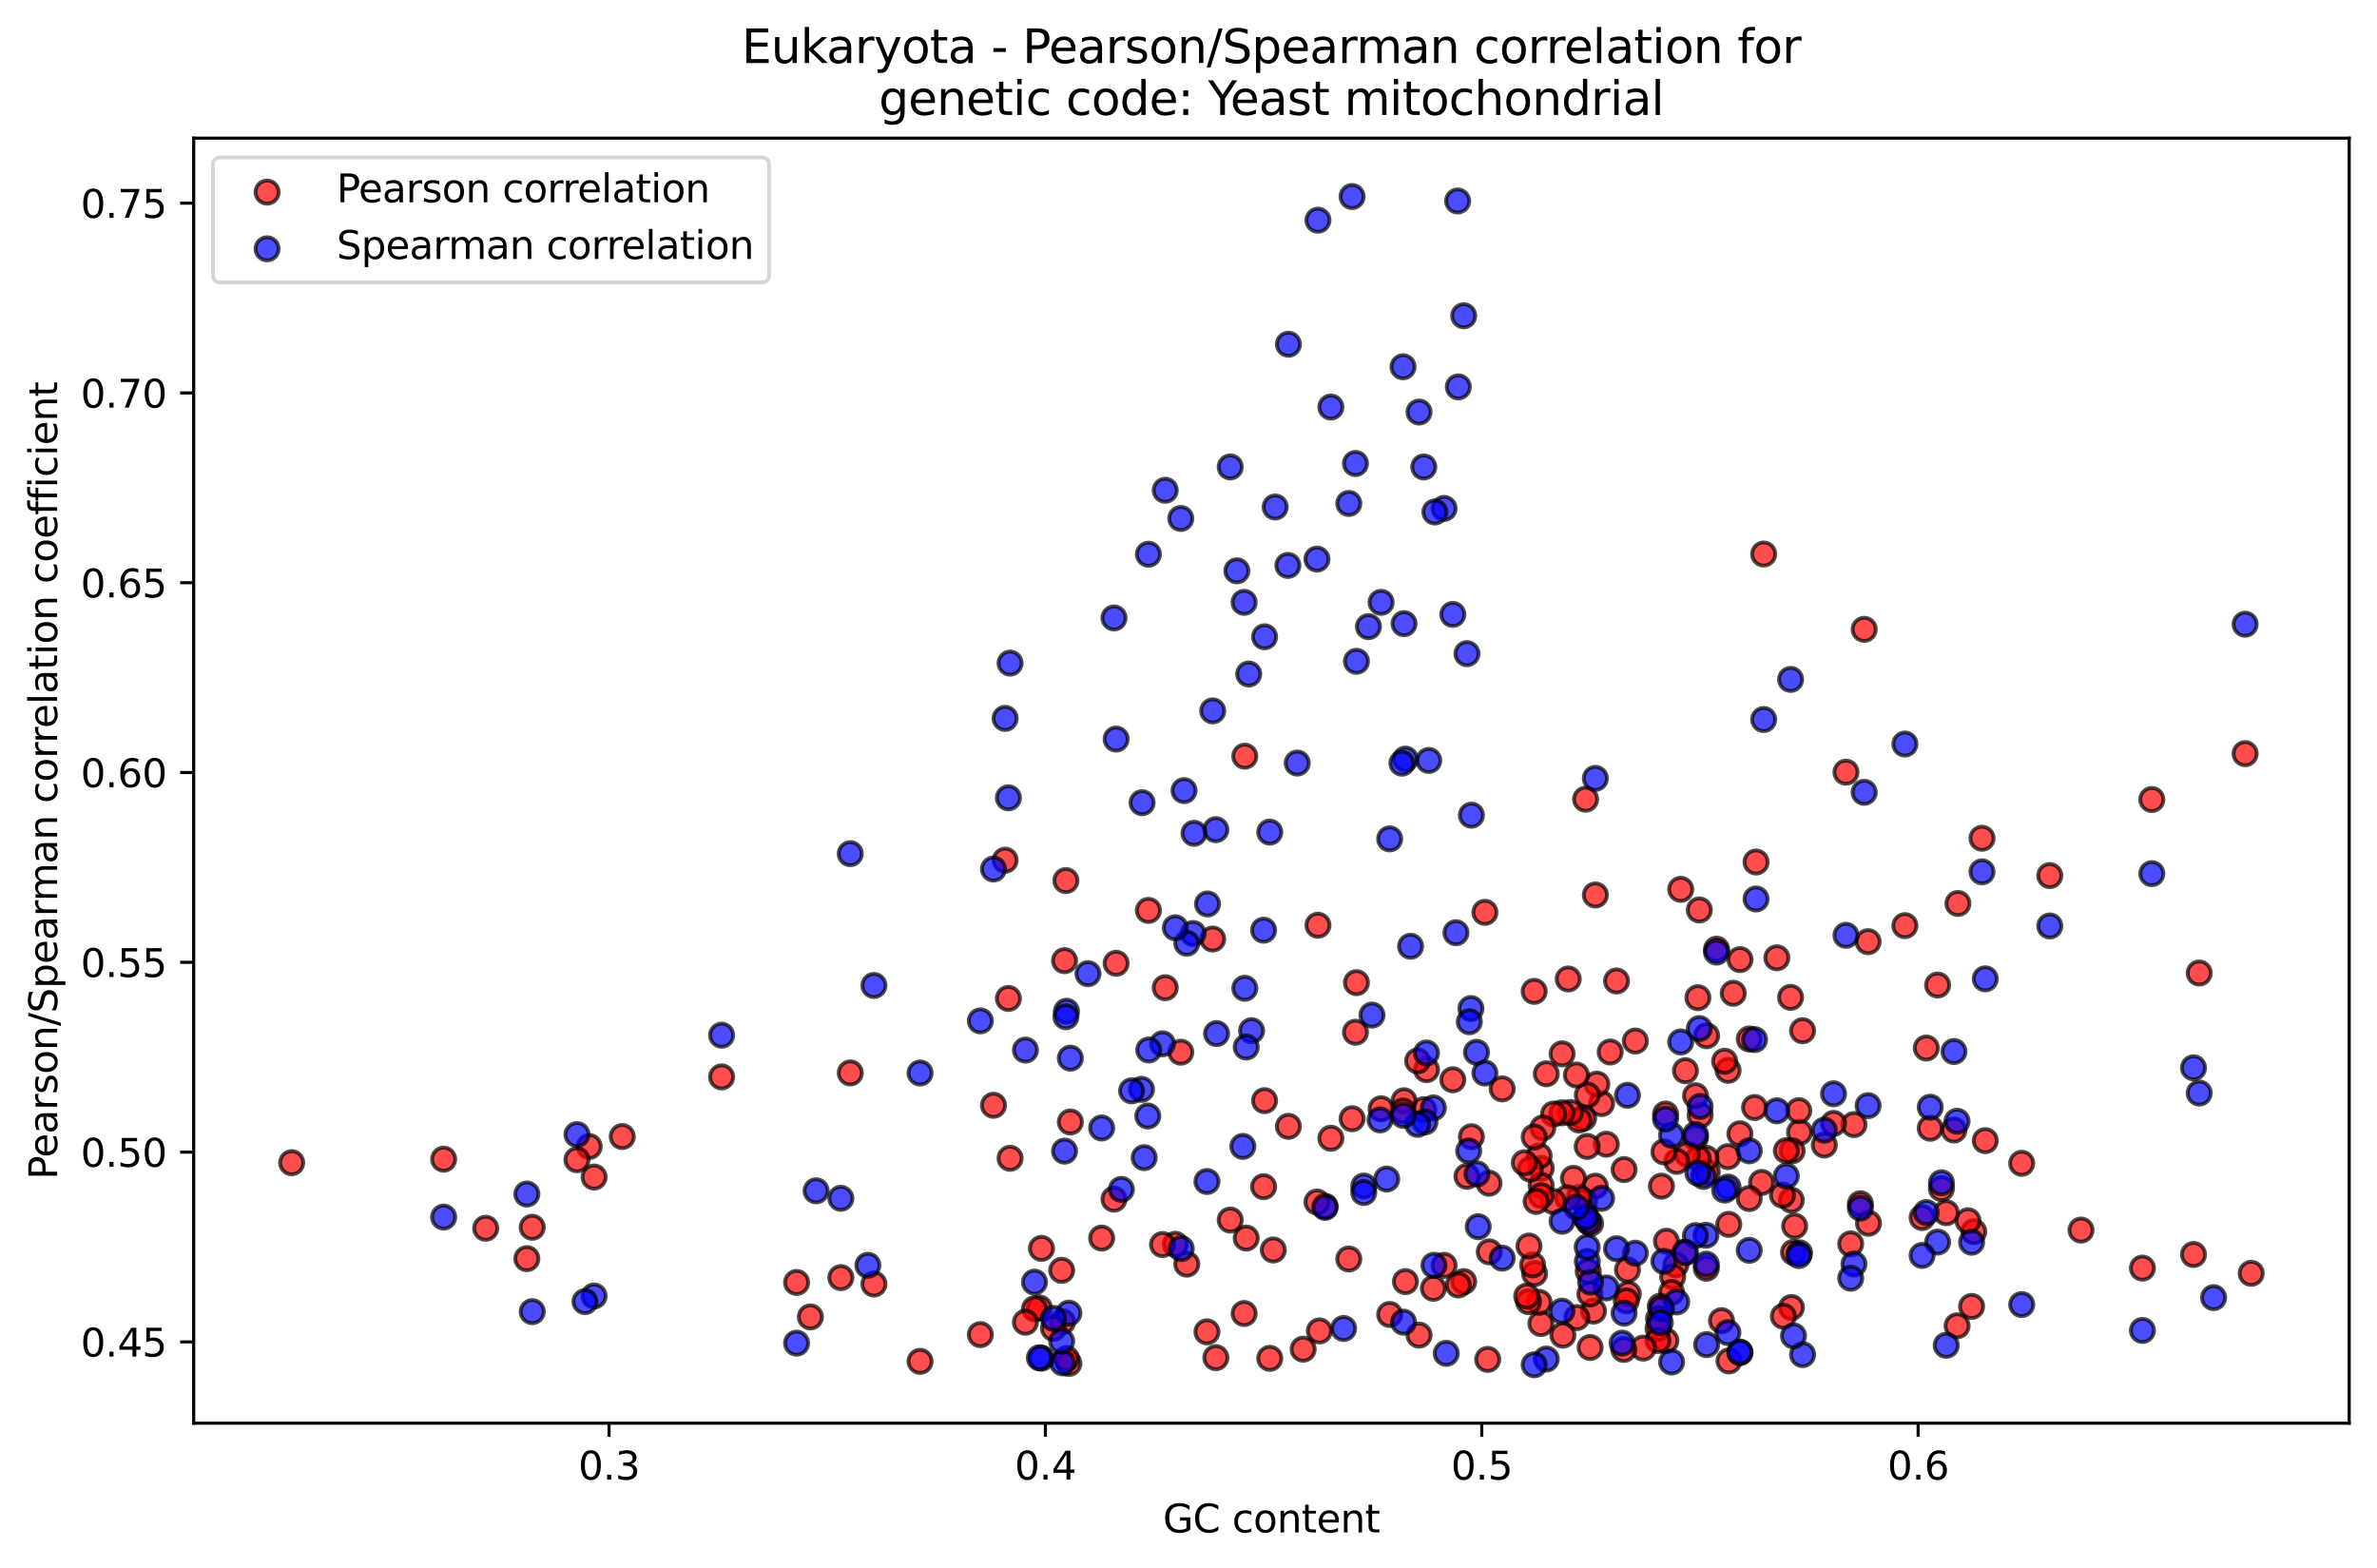 <?xml version="1.0" encoding="utf-8" standalone="no"?>
<!DOCTYPE svg PUBLIC "-//W3C//DTD SVG 1.1//EN"
  "http://www.w3.org/Graphics/SVG/1.1/DTD/svg11.dtd">
<svg xmlns:xlink="http://www.w3.org/1999/xlink" width="615.344pt" height="405.952pt" viewBox="0 0 615.344 405.952" xmlns="http://www.w3.org/2000/svg" version="1.1">
 <defs>
  <style type="text/css">*{stroke-linejoin: round; stroke-linecap: butt}</style>
 </defs>
 <g id="figure_1">
  <g id="patch_1">
   <path d="M 0 405.952 
L 615.344 405.952 
L 615.344 0 
L 0 0 
z
" style="fill: #ffffff"/>
  </g>
  <g id="axes_1">
   <g id="patch_2">
    <path d="M 50.144 368.396 
L 608.144 368.396 
L 608.144 35.755 
L 50.144 35.755 
z
" style="fill: #ffffff"/>
   </g>
   <g id="PathCollection_1">
    <defs>
     <path id="mda85d34a9e" d="M 0 3 
C 0.796 3 1.559 2.684 2.121 2.121 
C 2.684 1.559 3 0.796 3 0 
C 3 -0.796 2.684 -1.559 2.121 -2.121 
C 1.559 -2.684 0.796 -3 0 -3 
C -0.796 -3 -1.559 -2.684 -2.121 -2.121 
C -2.684 -1.559 -3 -0.796 -3 0 
C -3 0.796 -2.684 1.559 -2.121 2.121 
C -1.559 2.684 -0.796 3 0 3 
z
" style="stroke: #000000; stroke-opacity: 0.7"/>
    </defs>
    <g clip-path="url(#p241582502e)">
     <use xlink:href="#mda85d34a9e" x="582.78" y="329.606" style="fill: #ff0000; fill-opacity: 0.7; stroke: #000000; stroke-opacity: 0.7"/>
     <use xlink:href="#mda85d34a9e" x="581.206" y="195.088" style="fill: #ff0000; fill-opacity: 0.7; stroke: #000000; stroke-opacity: 0.7"/>
     <use xlink:href="#mda85d34a9e" x="569.321" y="251.874" style="fill: #ff0000; fill-opacity: 0.7; stroke: #000000; stroke-opacity: 0.7"/>
     <use xlink:href="#mda85d34a9e" x="567.841" y="324.728" style="fill: #ff0000; fill-opacity: 0.7; stroke: #000000; stroke-opacity: 0.7"/>
     <use xlink:href="#mda85d34a9e" x="557.05" y="206.96" style="fill: #ff0000; fill-opacity: 0.7; stroke: #000000; stroke-opacity: 0.7"/>
     <use xlink:href="#mda85d34a9e" x="554.618" y="328.252" style="fill: #ff0000; fill-opacity: 0.7; stroke: #000000; stroke-opacity: 0.7"/>
     <use xlink:href="#mda85d34a9e" x="538.722" y="318.409" style="fill: #ff0000; fill-opacity: 0.7; stroke: #000000; stroke-opacity: 0.7"/>
     <use xlink:href="#mda85d34a9e" x="530.636" y="226.649" style="fill: #ff0000; fill-opacity: 0.7; stroke: #000000; stroke-opacity: 0.7"/>
     <use xlink:href="#mda85d34a9e" x="523.365" y="301.119" style="fill: #ff0000; fill-opacity: 0.7; stroke: #000000; stroke-opacity: 0.7"/>
     <use xlink:href="#mda85d34a9e" x="513.935" y="295.262" style="fill: #ff0000; fill-opacity: 0.7; stroke: #000000; stroke-opacity: 0.7"/>
     <use xlink:href="#mda85d34a9e" x="513.093" y="216.985" style="fill: #ff0000; fill-opacity: 0.7; stroke: #000000; stroke-opacity: 0.7"/>
     <use xlink:href="#mda85d34a9e" x="510.957" y="318.812" style="fill: #ff0000; fill-opacity: 0.7; stroke: #000000; stroke-opacity: 0.7"/>
     <use xlink:href="#mda85d34a9e" x="510.396" y="338.176" style="fill: #ff0000; fill-opacity: 0.7; stroke: #000000; stroke-opacity: 0.7"/>
     <use xlink:href="#mda85d34a9e" x="509.469" y="316.004" style="fill: #ff0000; fill-opacity: 0.7; stroke: #000000; stroke-opacity: 0.7"/>
     <use xlink:href="#mda85d34a9e" x="506.856" y="233.866" style="fill: #ff0000; fill-opacity: 0.7; stroke: #000000; stroke-opacity: 0.7"/>
     <use xlink:href="#mda85d34a9e" x="506.638" y="343.191" style="fill: #ff0000; fill-opacity: 0.7; stroke: #000000; stroke-opacity: 0.7"/>
     <use xlink:href="#mda85d34a9e" x="505.829" y="292.509" style="fill: #ff0000; fill-opacity: 0.7; stroke: #000000; stroke-opacity: 0.7"/>
     <use xlink:href="#mda85d34a9e" x="503.829" y="313.916" style="fill: #ff0000; fill-opacity: 0.7; stroke: #000000; stroke-opacity: 0.7"/>
     <use xlink:href="#mda85d34a9e" x="502.588" y="307.666" style="fill: #ff0000; fill-opacity: 0.7; stroke: #000000; stroke-opacity: 0.7"/>
     <use xlink:href="#mda85d34a9e" x="501.602" y="254.977" style="fill: #ff0000; fill-opacity: 0.7; stroke: #000000; stroke-opacity: 0.7"/>
     <use xlink:href="#mda85d34a9e" x="499.685" y="292.048" style="fill: #ff0000; fill-opacity: 0.7; stroke: #000000; stroke-opacity: 0.7"/>
     <use xlink:href="#mda85d34a9e" x="498.668" y="271.288" style="fill: #ff0000; fill-opacity: 0.7; stroke: #000000; stroke-opacity: 0.7"/>
     <use xlink:href="#mda85d34a9e" x="497.59" y="315.165" style="fill: #ff0000; fill-opacity: 0.7; stroke: #000000; stroke-opacity: 0.7"/>
     <use xlink:href="#mda85d34a9e" x="493.125" y="239.602" style="fill: #ff0000; fill-opacity: 0.7; stroke: #000000; stroke-opacity: 0.7"/>
     <use xlink:href="#mda85d34a9e" x="483.702" y="316.639" style="fill: #ff0000; fill-opacity: 0.7; stroke: #000000; stroke-opacity: 0.7"/>
     <use xlink:href="#mda85d34a9e" x="483.602" y="243.753" style="fill: #ff0000; fill-opacity: 0.7; stroke: #000000; stroke-opacity: 0.7"/>
     <use xlink:href="#mda85d34a9e" x="482.596" y="162.907" style="fill: #ff0000; fill-opacity: 0.7; stroke: #000000; stroke-opacity: 0.7"/>
     <use xlink:href="#mda85d34a9e" x="481.605" y="311.592" style="fill: #ff0000; fill-opacity: 0.7; stroke: #000000; stroke-opacity: 0.7"/>
     <use xlink:href="#mda85d34a9e" x="479.941" y="291.099" style="fill: #ff0000; fill-opacity: 0.7; stroke: #000000; stroke-opacity: 0.7"/>
     <use xlink:href="#mda85d34a9e" x="479.098" y="321.987" style="fill: #ff0000; fill-opacity: 0.7; stroke: #000000; stroke-opacity: 0.7"/>
     <use xlink:href="#mda85d34a9e" x="477.876" y="199.877" style="fill: #ff0000; fill-opacity: 0.7; stroke: #000000; stroke-opacity: 0.7"/>
     <use xlink:href="#mda85d34a9e" x="474.654" y="290.806" style="fill: #ff0000; fill-opacity: 0.7; stroke: #000000; stroke-opacity: 0.7"/>
     <use xlink:href="#mda85d34a9e" x="472.265" y="296.389" style="fill: #ff0000; fill-opacity: 0.7; stroke: #000000; stroke-opacity: 0.7"/>
     <use xlink:href="#mda85d34a9e" x="466.642" y="266.806" style="fill: #ff0000; fill-opacity: 0.7; stroke: #000000; stroke-opacity: 0.7"/>
     <use xlink:href="#mda85d34a9e" x="465.866" y="293.101" style="fill: #ff0000; fill-opacity: 0.7; stroke: #000000; stroke-opacity: 0.7"/>
     <use xlink:href="#mda85d34a9e" x="465.66" y="287.501" style="fill: #ff0000; fill-opacity: 0.7; stroke: #000000; stroke-opacity: 0.7"/>
     <use xlink:href="#mda85d34a9e" x="464.582" y="317.379" style="fill: #ff0000; fill-opacity: 0.7; stroke: #000000; stroke-opacity: 0.7"/>
     <use xlink:href="#mda85d34a9e" x="464.291" y="324.176" style="fill: #ff0000; fill-opacity: 0.7; stroke: #000000; stroke-opacity: 0.7"/>
     <use xlink:href="#mda85d34a9e" x="463.945" y="297.889" style="fill: #ff0000; fill-opacity: 0.7; stroke: #000000; stroke-opacity: 0.7"/>
     <use xlink:href="#mda85d34a9e" x="463.757" y="338.461" style="fill: #ff0000; fill-opacity: 0.7; stroke: #000000; stroke-opacity: 0.7"/>
     <use xlink:href="#mda85d34a9e" x="463.727" y="310.663" style="fill: #ff0000; fill-opacity: 0.7; stroke: #000000; stroke-opacity: 0.7"/>
     <use xlink:href="#mda85d34a9e" x="463.544" y="258.17" style="fill: #ff0000; fill-opacity: 0.7; stroke: #000000; stroke-opacity: 0.7"/>
     <use xlink:href="#mda85d34a9e" x="462.437" y="297.855" style="fill: #ff0000; fill-opacity: 0.7; stroke: #000000; stroke-opacity: 0.7"/>
     <use xlink:href="#mda85d34a9e" x="461.681" y="340.719" style="fill: #ff0000; fill-opacity: 0.7; stroke: #000000; stroke-opacity: 0.7"/>
     <use xlink:href="#mda85d34a9e" x="461.437" y="309.356" style="fill: #ff0000; fill-opacity: 0.7; stroke: #000000; stroke-opacity: 0.7"/>
     <use xlink:href="#mda85d34a9e" x="459.975" y="247.925" style="fill: #ff0000; fill-opacity: 0.7; stroke: #000000; stroke-opacity: 0.7"/>
     <use xlink:href="#mda85d34a9e" x="456.574" y="143.407" style="fill: #ff0000; fill-opacity: 0.7; stroke: #000000; stroke-opacity: 0.7"/>
     <use xlink:href="#mda85d34a9e" x="456.029" y="306.076" style="fill: #ff0000; fill-opacity: 0.7; stroke: #000000; stroke-opacity: 0.7"/>
     <use xlink:href="#mda85d34a9e" x="454.596" y="223.132" style="fill: #ff0000; fill-opacity: 0.7; stroke: #000000; stroke-opacity: 0.7"/>
     <use xlink:href="#mda85d34a9e" x="454.21" y="286.68" style="fill: #ff0000; fill-opacity: 0.7; stroke: #000000; stroke-opacity: 0.7"/>
     <use xlink:href="#mda85d34a9e" x="452.843" y="268.943" style="fill: #ff0000; fill-opacity: 0.7; stroke: #000000; stroke-opacity: 0.7"/>
     <use xlink:href="#mda85d34a9e" x="452.835" y="310.241" style="fill: #ff0000; fill-opacity: 0.7; stroke: #000000; stroke-opacity: 0.7"/>
     <use xlink:href="#mda85d34a9e" x="450.441" y="248.393" style="fill: #ff0000; fill-opacity: 0.7; stroke: #000000; stroke-opacity: 0.7"/>
     <use xlink:href="#mda85d34a9e" x="450.415" y="293.479" style="fill: #ff0000; fill-opacity: 0.7; stroke: #000000; stroke-opacity: 0.7"/>
     <use xlink:href="#mda85d34a9e" x="448.695" y="257.114" style="fill: #ff0000; fill-opacity: 0.7; stroke: #000000; stroke-opacity: 0.7"/>
     <use xlink:href="#mda85d34a9e" x="447.583" y="352.285" style="fill: #ff0000; fill-opacity: 0.7; stroke: #000000; stroke-opacity: 0.7"/>
     <use xlink:href="#mda85d34a9e" x="447.529" y="316.93" style="fill: #ff0000; fill-opacity: 0.7; stroke: #000000; stroke-opacity: 0.7"/>
     <use xlink:href="#mda85d34a9e" x="447.359" y="277.058" style="fill: #ff0000; fill-opacity: 0.7; stroke: #000000; stroke-opacity: 0.7"/>
     <use xlink:href="#mda85d34a9e" x="447.319" y="299.389" style="fill: #ff0000; fill-opacity: 0.7; stroke: #000000; stroke-opacity: 0.7"/>
     <use xlink:href="#mda85d34a9e" x="446.459" y="274.702" style="fill: #ff0000; fill-opacity: 0.7; stroke: #000000; stroke-opacity: 0.7"/>
     <use xlink:href="#mda85d34a9e" x="445.655" y="341.861" style="fill: #ff0000; fill-opacity: 0.7; stroke: #000000; stroke-opacity: 0.7"/>
     <use xlink:href="#mda85d34a9e" x="444.366" y="245.695" style="fill: #ff0000; fill-opacity: 0.7; stroke: #000000; stroke-opacity: 0.7"/>
     <use xlink:href="#mda85d34a9e" x="441.971" y="303.424" style="fill: #ff0000; fill-opacity: 0.7; stroke: #000000; stroke-opacity: 0.7"/>
     <use xlink:href="#mda85d34a9e" x="441.799" y="268.102" style="fill: #ff0000; fill-opacity: 0.7; stroke: #000000; stroke-opacity: 0.7"/>
     <use xlink:href="#mda85d34a9e" x="441.722" y="328.299" style="fill: #ff0000; fill-opacity: 0.7; stroke: #000000; stroke-opacity: 0.7"/>
     <use xlink:href="#mda85d34a9e" x="441.629" y="299.811" style="fill: #ff0000; fill-opacity: 0.7; stroke: #000000; stroke-opacity: 0.7"/>
     <use xlink:href="#mda85d34a9e" x="440.127" y="288.681" style="fill: #ff0000; fill-opacity: 0.7; stroke: #000000; stroke-opacity: 0.7"/>
     <use xlink:href="#mda85d34a9e" x="439.912" y="235.542" style="fill: #ff0000; fill-opacity: 0.7; stroke: #000000; stroke-opacity: 0.7"/>
     <use xlink:href="#mda85d34a9e" x="439.626" y="299.855" style="fill: #ff0000; fill-opacity: 0.7; stroke: #000000; stroke-opacity: 0.7"/>
     <use xlink:href="#mda85d34a9e" x="439.539" y="258.254" style="fill: #ff0000; fill-opacity: 0.7; stroke: #000000; stroke-opacity: 0.7"/>
     <use xlink:href="#mda85d34a9e" x="438.923" y="283.628" style="fill: #ff0000; fill-opacity: 0.7; stroke: #000000; stroke-opacity: 0.7"/>
     <use xlink:href="#mda85d34a9e" x="438.908" y="294.49" style="fill: #ff0000; fill-opacity: 0.7; stroke: #000000; stroke-opacity: 0.7"/>
     <use xlink:href="#mda85d34a9e" x="436.825" y="298.843" style="fill: #ff0000; fill-opacity: 0.7; stroke: #000000; stroke-opacity: 0.7"/>
     <use xlink:href="#mda85d34a9e" x="436.319" y="277.163" style="fill: #ff0000; fill-opacity: 0.7; stroke: #000000; stroke-opacity: 0.7"/>
     <use xlink:href="#mda85d34a9e" x="436.149" y="324.114" style="fill: #ff0000; fill-opacity: 0.7; stroke: #000000; stroke-opacity: 0.7"/>
     <use xlink:href="#mda85d34a9e" x="435.094" y="230.205" style="fill: #ff0000; fill-opacity: 0.7; stroke: #000000; stroke-opacity: 0.7"/>
     <use xlink:href="#mda85d34a9e" x="434.06" y="300.621" style="fill: #ff0000; fill-opacity: 0.7; stroke: #000000; stroke-opacity: 0.7"/>
     <use xlink:href="#mda85d34a9e" x="433.837" y="327.423" style="fill: #ff0000; fill-opacity: 0.7; stroke: #000000; stroke-opacity: 0.7"/>
     <use xlink:href="#mda85d34a9e" x="433.012" y="330.499" style="fill: #ff0000; fill-opacity: 0.7; stroke: #000000; stroke-opacity: 0.7"/>
     <use xlink:href="#mda85d34a9e" x="432.722" y="334.546" style="fill: #ff0000; fill-opacity: 0.7; stroke: #000000; stroke-opacity: 0.7"/>
     <use xlink:href="#mda85d34a9e" x="431.4" y="321.295" style="fill: #ff0000; fill-opacity: 0.7; stroke: #000000; stroke-opacity: 0.7"/>
     <use xlink:href="#mda85d34a9e" x="431.257" y="347.039" style="fill: #ff0000; fill-opacity: 0.7; stroke: #000000; stroke-opacity: 0.7"/>
     <use xlink:href="#mda85d34a9e" x="431.168" y="288.373" style="fill: #ff0000; fill-opacity: 0.7; stroke: #000000; stroke-opacity: 0.7"/>
     <use xlink:href="#mda85d34a9e" x="430.739" y="298.17" style="fill: #ff0000; fill-opacity: 0.7; stroke: #000000; stroke-opacity: 0.7"/>
     <use xlink:href="#mda85d34a9e" x="430.105" y="307.043" style="fill: #ff0000; fill-opacity: 0.7; stroke: #000000; stroke-opacity: 0.7"/>
     <use xlink:href="#mda85d34a9e" x="429.805" y="338.116" style="fill: #ff0000; fill-opacity: 0.7; stroke: #000000; stroke-opacity: 0.7"/>
     <use xlink:href="#mda85d34a9e" x="429.35" y="341.349" style="fill: #ff0000; fill-opacity: 0.7; stroke: #000000; stroke-opacity: 0.7"/>
     <use xlink:href="#mda85d34a9e" x="429.229" y="343.867" style="fill: #ff0000; fill-opacity: 0.7; stroke: #000000; stroke-opacity: 0.7"/>
     <use xlink:href="#mda85d34a9e" x="429.186" y="347.001" style="fill: #ff0000; fill-opacity: 0.7; stroke: #000000; stroke-opacity: 0.7"/>
     <use xlink:href="#mda85d34a9e" x="425.396" y="348.954" style="fill: #ff0000; fill-opacity: 0.7; stroke: #000000; stroke-opacity: 0.7"/>
     <use xlink:href="#mda85d34a9e" x="423.351" y="269.476" style="fill: #ff0000; fill-opacity: 0.7; stroke: #000000; stroke-opacity: 0.7"/>
     <use xlink:href="#mda85d34a9e" x="421.527" y="334.954" style="fill: #ff0000; fill-opacity: 0.7; stroke: #000000; stroke-opacity: 0.7"/>
     <use xlink:href="#mda85d34a9e" x="421.311" y="328.704" style="fill: #ff0000; fill-opacity: 0.7; stroke: #000000; stroke-opacity: 0.7"/>
     <use xlink:href="#mda85d34a9e" x="421.007" y="336.729" style="fill: #ff0000; fill-opacity: 0.7; stroke: #000000; stroke-opacity: 0.7"/>
     <use xlink:href="#mda85d34a9e" x="420.43" y="302.749" style="fill: #ff0000; fill-opacity: 0.7; stroke: #000000; stroke-opacity: 0.7"/>
     <use xlink:href="#mda85d34a9e" x="420.362" y="349.301" style="fill: #ff0000; fill-opacity: 0.7; stroke: #000000; stroke-opacity: 0.7"/>
     <use xlink:href="#mda85d34a9e" x="418.478" y="253.924" style="fill: #ff0000; fill-opacity: 0.7; stroke: #000000; stroke-opacity: 0.7"/>
     <use xlink:href="#mda85d34a9e" x="416.84" y="272.314" style="fill: #ff0000; fill-opacity: 0.7; stroke: #000000; stroke-opacity: 0.7"/>
     <use xlink:href="#mda85d34a9e" x="415.835" y="296.187" style="fill: #ff0000; fill-opacity: 0.7; stroke: #000000; stroke-opacity: 0.7"/>
     <use xlink:href="#mda85d34a9e" x="414.611" y="285.672" style="fill: #ff0000; fill-opacity: 0.7; stroke: #000000; stroke-opacity: 0.7"/>
     <use xlink:href="#mda85d34a9e" x="413.387" y="280.621" style="fill: #ff0000; fill-opacity: 0.7; stroke: #000000; stroke-opacity: 0.7"/>
     <use xlink:href="#mda85d34a9e" x="413" y="231.668" style="fill: #ff0000; fill-opacity: 0.7; stroke: #000000; stroke-opacity: 0.7"/>
     <use xlink:href="#mda85d34a9e" x="412.99" y="307.052" style="fill: #ff0000; fill-opacity: 0.7; stroke: #000000; stroke-opacity: 0.7"/>
     <use xlink:href="#mda85d34a9e" x="412.521" y="339.378" style="fill: #ff0000; fill-opacity: 0.7; stroke: #000000; stroke-opacity: 0.7"/>
     <use xlink:href="#mda85d34a9e" x="411.767" y="316.676" style="fill: #ff0000; fill-opacity: 0.7; stroke: #000000; stroke-opacity: 0.7"/>
     <use xlink:href="#mda85d34a9e" x="411.645" y="348.805" style="fill: #ff0000; fill-opacity: 0.7; stroke: #000000; stroke-opacity: 0.7"/>
     <use xlink:href="#mda85d34a9e" x="411.584" y="334.973" style="fill: #ff0000; fill-opacity: 0.7; stroke: #000000; stroke-opacity: 0.7"/>
     <use xlink:href="#mda85d34a9e" x="411.149" y="329.089" style="fill: #ff0000; fill-opacity: 0.7; stroke: #000000; stroke-opacity: 0.7"/>
     <use xlink:href="#mda85d34a9e" x="410.916" y="283.454" style="fill: #ff0000; fill-opacity: 0.7; stroke: #000000; stroke-opacity: 0.7"/>
     <use xlink:href="#mda85d34a9e" x="410.879" y="296.758" style="fill: #ff0000; fill-opacity: 0.7; stroke: #000000; stroke-opacity: 0.7"/>
     <use xlink:href="#mda85d34a9e" x="410.58" y="314.962" style="fill: #ff0000; fill-opacity: 0.7; stroke: #000000; stroke-opacity: 0.7"/>
     <use xlink:href="#mda85d34a9e" x="410.474" y="206.876" style="fill: #ff0000; fill-opacity: 0.7; stroke: #000000; stroke-opacity: 0.7"/>
     <use xlink:href="#mda85d34a9e" x="410.206" y="311.017" style="fill: #ff0000; fill-opacity: 0.7; stroke: #000000; stroke-opacity: 0.7"/>
     <use xlink:href="#mda85d34a9e" x="409.956" y="289.454" style="fill: #ff0000; fill-opacity: 0.7; stroke: #000000; stroke-opacity: 0.7"/>
     <use xlink:href="#mda85d34a9e" x="408.809" y="309.982" style="fill: #ff0000; fill-opacity: 0.7; stroke: #000000; stroke-opacity: 0.7"/>
     <use xlink:href="#mda85d34a9e" x="408.771" y="289.919" style="fill: #ff0000; fill-opacity: 0.7; stroke: #000000; stroke-opacity: 0.7"/>
     <use xlink:href="#mda85d34a9e" x="408.215" y="341.056" style="fill: #ff0000; fill-opacity: 0.7; stroke: #000000; stroke-opacity: 0.7"/>
     <use xlink:href="#mda85d34a9e" x="408.089" y="278.274" style="fill: #ff0000; fill-opacity: 0.7; stroke: #000000; stroke-opacity: 0.7"/>
     <use xlink:href="#mda85d34a9e" x="407.32" y="305.018" style="fill: #ff0000; fill-opacity: 0.7; stroke: #000000; stroke-opacity: 0.7"/>
     <use xlink:href="#mda85d34a9e" x="406.55" y="287.975" style="fill: #ff0000; fill-opacity: 0.7; stroke: #000000; stroke-opacity: 0.7"/>
     <use xlink:href="#mda85d34a9e" x="405.974" y="253.414" style="fill: #ff0000; fill-opacity: 0.7; stroke: #000000; stroke-opacity: 0.7"/>
     <use xlink:href="#mda85d34a9e" x="405.775" y="310.058" style="fill: #ff0000; fill-opacity: 0.7; stroke: #000000; stroke-opacity: 0.7"/>
     <use xlink:href="#mda85d34a9e" x="404.589" y="345.601" style="fill: #ff0000; fill-opacity: 0.7; stroke: #000000; stroke-opacity: 0.7"/>
     <use xlink:href="#mda85d34a9e" x="404.388" y="272.793" style="fill: #ff0000; fill-opacity: 0.7; stroke: #000000; stroke-opacity: 0.7"/>
     <use xlink:href="#mda85d34a9e" x="404.351" y="288.046" style="fill: #ff0000; fill-opacity: 0.7; stroke: #000000; stroke-opacity: 0.7"/>
     <use xlink:href="#mda85d34a9e" x="402.18" y="288.367" style="fill: #ff0000; fill-opacity: 0.7; stroke: #000000; stroke-opacity: 0.7"/>
     <use xlink:href="#mda85d34a9e" x="402.066" y="310.99" style="fill: #ff0000; fill-opacity: 0.7; stroke: #000000; stroke-opacity: 0.7"/>
     <use xlink:href="#mda85d34a9e" x="400.292" y="277.953" style="fill: #ff0000; fill-opacity: 0.7; stroke: #000000; stroke-opacity: 0.7"/>
     <use xlink:href="#mda85d34a9e" x="399.387" y="291.97" style="fill: #ff0000; fill-opacity: 0.7; stroke: #000000; stroke-opacity: 0.7"/>
     <use xlink:href="#mda85d34a9e" x="398.988" y="302.413" style="fill: #ff0000; fill-opacity: 0.7; stroke: #000000; stroke-opacity: 0.7"/>
     <use xlink:href="#mda85d34a9e" x="398.971" y="306.849" style="fill: #ff0000; fill-opacity: 0.7; stroke: #000000; stroke-opacity: 0.7"/>
     <use xlink:href="#mda85d34a9e" x="398.966" y="309.521" style="fill: #ff0000; fill-opacity: 0.7; stroke: #000000; stroke-opacity: 0.7"/>
     <use xlink:href="#mda85d34a9e" x="398.902" y="342.608" style="fill: #ff0000; fill-opacity: 0.7; stroke: #000000; stroke-opacity: 0.7"/>
     <use xlink:href="#mda85d34a9e" x="398.452" y="299.203" style="fill: #ff0000; fill-opacity: 0.7; stroke: #000000; stroke-opacity: 0.7"/>
     <use xlink:href="#mda85d34a9e" x="398.437" y="337.117" style="fill: #ff0000; fill-opacity: 0.7; stroke: #000000; stroke-opacity: 0.7"/>
     <use xlink:href="#mda85d34a9e" x="397.668" y="310.989" style="fill: #ff0000; fill-opacity: 0.7; stroke: #000000; stroke-opacity: 0.7"/>
     <use xlink:href="#mda85d34a9e" x="397.26" y="329.655" style="fill: #ff0000; fill-opacity: 0.7; stroke: #000000; stroke-opacity: 0.7"/>
     <use xlink:href="#mda85d34a9e" x="397.164" y="294.327" style="fill: #ff0000; fill-opacity: 0.7; stroke: #000000; stroke-opacity: 0.7"/>
     <use xlink:href="#mda85d34a9e" x="397.161" y="256.618" style="fill: #ff0000; fill-opacity: 0.7; stroke: #000000; stroke-opacity: 0.7"/>
     <use xlink:href="#mda85d34a9e" x="396.764" y="327.421" style="fill: #ff0000; fill-opacity: 0.7; stroke: #000000; stroke-opacity: 0.7"/>
     <use xlink:href="#mda85d34a9e" x="396.153" y="302.639" style="fill: #ff0000; fill-opacity: 0.7; stroke: #000000; stroke-opacity: 0.7"/>
     <use xlink:href="#mda85d34a9e" x="395.815" y="322.54" style="fill: #ff0000; fill-opacity: 0.7; stroke: #000000; stroke-opacity: 0.7"/>
     <use xlink:href="#mda85d34a9e" x="395.699" y="336.943" style="fill: #ff0000; fill-opacity: 0.7; stroke: #000000; stroke-opacity: 0.7"/>
     <use xlink:href="#mda85d34a9e" x="395.229" y="335.514" style="fill: #ff0000; fill-opacity: 0.7; stroke: #000000; stroke-opacity: 0.7"/>
     <use xlink:href="#mda85d34a9e" x="394.608" y="300.973" style="fill: #ff0000; fill-opacity: 0.7; stroke: #000000; stroke-opacity: 0.7"/>
     <use xlink:href="#mda85d34a9e" x="388.879" y="281.865" style="fill: #ff0000; fill-opacity: 0.7; stroke: #000000; stroke-opacity: 0.7"/>
     <use xlink:href="#mda85d34a9e" x="385.529" y="324.05" style="fill: #ff0000; fill-opacity: 0.7; stroke: #000000; stroke-opacity: 0.7"/>
     <use xlink:href="#mda85d34a9e" x="385.47" y="306.281" style="fill: #ff0000; fill-opacity: 0.7; stroke: #000000; stroke-opacity: 0.7"/>
     <use xlink:href="#mda85d34a9e" x="385.13" y="351.881" style="fill: #ff0000; fill-opacity: 0.7; stroke: #000000; stroke-opacity: 0.7"/>
     <use xlink:href="#mda85d34a9e" x="384.406" y="236.165" style="fill: #ff0000; fill-opacity: 0.7; stroke: #000000; stroke-opacity: 0.7"/>
     <use xlink:href="#mda85d34a9e" x="380.91" y="294.236" style="fill: #ff0000; fill-opacity: 0.7; stroke: #000000; stroke-opacity: 0.7"/>
     <use xlink:href="#mda85d34a9e" x="379.757" y="304.494" style="fill: #ff0000; fill-opacity: 0.7; stroke: #000000; stroke-opacity: 0.7"/>
     <use xlink:href="#mda85d34a9e" x="378.918" y="331.752" style="fill: #ff0000; fill-opacity: 0.7; stroke: #000000; stroke-opacity: 0.7"/>
     <use xlink:href="#mda85d34a9e" x="377.522" y="332.622" style="fill: #ff0000; fill-opacity: 0.7; stroke: #000000; stroke-opacity: 0.7"/>
     <use xlink:href="#mda85d34a9e" x="376.092" y="279.506" style="fill: #ff0000; fill-opacity: 0.7; stroke: #000000; stroke-opacity: 0.7"/>
     <use xlink:href="#mda85d34a9e" x="373.835" y="327.54" style="fill: #ff0000; fill-opacity: 0.7; stroke: #000000; stroke-opacity: 0.7"/>
     <use xlink:href="#mda85d34a9e" x="371.068" y="333.488" style="fill: #ff0000; fill-opacity: 0.7; stroke: #000000; stroke-opacity: 0.7"/>
     <use xlink:href="#mda85d34a9e" x="369.285" y="276.876" style="fill: #ff0000; fill-opacity: 0.7; stroke: #000000; stroke-opacity: 0.7"/>
     <use xlink:href="#mda85d34a9e" x="368.579" y="287.238" style="fill: #ff0000; fill-opacity: 0.7; stroke: #000000; stroke-opacity: 0.7"/>
     <use xlink:href="#mda85d34a9e" x="367.357" y="345.597" style="fill: #ff0000; fill-opacity: 0.7; stroke: #000000; stroke-opacity: 0.7"/>
     <use xlink:href="#mda85d34a9e" x="366.989" y="274.606" style="fill: #ff0000; fill-opacity: 0.7; stroke: #000000; stroke-opacity: 0.7"/>
     <use xlink:href="#mda85d34a9e" x="363.83" y="331.751" style="fill: #ff0000; fill-opacity: 0.7; stroke: #000000; stroke-opacity: 0.7"/>
     <use xlink:href="#mda85d34a9e" x="363.471" y="284.935" style="fill: #ff0000; fill-opacity: 0.7; stroke: #000000; stroke-opacity: 0.7"/>
     <use xlink:href="#mda85d34a9e" x="363.209" y="287.582" style="fill: #ff0000; fill-opacity: 0.7; stroke: #000000; stroke-opacity: 0.7"/>
     <use xlink:href="#mda85d34a9e" x="359.751" y="340.253" style="fill: #ff0000; fill-opacity: 0.7; stroke: #000000; stroke-opacity: 0.7"/>
     <use xlink:href="#mda85d34a9e" x="357.533" y="287.009" style="fill: #ff0000; fill-opacity: 0.7; stroke: #000000; stroke-opacity: 0.7"/>
     <use xlink:href="#mda85d34a9e" x="351.149" y="254.364" style="fill: #ff0000; fill-opacity: 0.7; stroke: #000000; stroke-opacity: 0.7"/>
     <use xlink:href="#mda85d34a9e" x="350.895" y="267.2" style="fill: #ff0000; fill-opacity: 0.7; stroke: #000000; stroke-opacity: 0.7"/>
     <use xlink:href="#mda85d34a9e" x="350.018" y="289.583" style="fill: #ff0000; fill-opacity: 0.7; stroke: #000000; stroke-opacity: 0.7"/>
     <use xlink:href="#mda85d34a9e" x="349.168" y="325.894" style="fill: #ff0000; fill-opacity: 0.7; stroke: #000000; stroke-opacity: 0.7"/>
     <use xlink:href="#mda85d34a9e" x="344.527" y="294.635" style="fill: #ff0000; fill-opacity: 0.7; stroke: #000000; stroke-opacity: 0.7"/>
     <use xlink:href="#mda85d34a9e" x="343.024" y="312.236" style="fill: #ff0000; fill-opacity: 0.7; stroke: #000000; stroke-opacity: 0.7"/>
     <use xlink:href="#mda85d34a9e" x="341.559" y="344.514" style="fill: #ff0000; fill-opacity: 0.7; stroke: #000000; stroke-opacity: 0.7"/>
     <use xlink:href="#mda85d34a9e" x="341.186" y="239.5" style="fill: #ff0000; fill-opacity: 0.7; stroke: #000000; stroke-opacity: 0.7"/>
     <use xlink:href="#mda85d34a9e" x="340.93" y="311.144" style="fill: #ff0000; fill-opacity: 0.7; stroke: #000000; stroke-opacity: 0.7"/>
     <use xlink:href="#mda85d34a9e" x="337.356" y="349.233" style="fill: #ff0000; fill-opacity: 0.7; stroke: #000000; stroke-opacity: 0.7"/>
     <use xlink:href="#mda85d34a9e" x="333.537" y="291.556" style="fill: #ff0000; fill-opacity: 0.7; stroke: #000000; stroke-opacity: 0.7"/>
     <use xlink:href="#mda85d34a9e" x="329.627" y="323.559" style="fill: #ff0000; fill-opacity: 0.7; stroke: #000000; stroke-opacity: 0.7"/>
     <use xlink:href="#mda85d34a9e" x="328.712" y="351.611" style="fill: #ff0000; fill-opacity: 0.7; stroke: #000000; stroke-opacity: 0.7"/>
     <use xlink:href="#mda85d34a9e" x="327.363" y="284.907" style="fill: #ff0000; fill-opacity: 0.7; stroke: #000000; stroke-opacity: 0.7"/>
     <use xlink:href="#mda85d34a9e" x="327.117" y="307.179" style="fill: #ff0000; fill-opacity: 0.7; stroke: #000000; stroke-opacity: 0.7"/>
     <use xlink:href="#mda85d34a9e" x="322.615" y="320.474" style="fill: #ff0000; fill-opacity: 0.7; stroke: #000000; stroke-opacity: 0.7"/>
     <use xlink:href="#mda85d34a9e" x="322.244" y="195.746" style="fill: #ff0000; fill-opacity: 0.7; stroke: #000000; stroke-opacity: 0.7"/>
     <use xlink:href="#mda85d34a9e" x="322.073" y="340.002" style="fill: #ff0000; fill-opacity: 0.7; stroke: #000000; stroke-opacity: 0.7"/>
     <use xlink:href="#mda85d34a9e" x="318.478" y="315.811" style="fill: #ff0000; fill-opacity: 0.7; stroke: #000000; stroke-opacity: 0.7"/>
     <use xlink:href="#mda85d34a9e" x="314.754" y="351.439" style="fill: #ff0000; fill-opacity: 0.7; stroke: #000000; stroke-opacity: 0.7"/>
     <use xlink:href="#mda85d34a9e" x="313.937" y="243.069" style="fill: #ff0000; fill-opacity: 0.7; stroke: #000000; stroke-opacity: 0.7"/>
     <use xlink:href="#mda85d34a9e" x="312.449" y="344.755" style="fill: #ff0000; fill-opacity: 0.7; stroke: #000000; stroke-opacity: 0.7"/>
     <use xlink:href="#mda85d34a9e" x="307.232" y="327.223" style="fill: #ff0000; fill-opacity: 0.7; stroke: #000000; stroke-opacity: 0.7"/>
     <use xlink:href="#mda85d34a9e" x="305.675" y="272.362" style="fill: #ff0000; fill-opacity: 0.7; stroke: #000000; stroke-opacity: 0.7"/>
     <use xlink:href="#mda85d34a9e" x="304.259" y="322.089" style="fill: #ff0000; fill-opacity: 0.7; stroke: #000000; stroke-opacity: 0.7"/>
     <use xlink:href="#mda85d34a9e" x="301.649" y="255.671" style="fill: #ff0000; fill-opacity: 0.7; stroke: #000000; stroke-opacity: 0.7"/>
     <use xlink:href="#mda85d34a9e" x="300.946" y="322.154" style="fill: #ff0000; fill-opacity: 0.7; stroke: #000000; stroke-opacity: 0.7"/>
     <use xlink:href="#mda85d34a9e" x="297.298" y="235.663" style="fill: #ff0000; fill-opacity: 0.7; stroke: #000000; stroke-opacity: 0.7"/>
     <use xlink:href="#mda85d34a9e" x="288.936" y="249.354" style="fill: #ff0000; fill-opacity: 0.7; stroke: #000000; stroke-opacity: 0.7"/>
     <use xlink:href="#mda85d34a9e" x="288.385" y="310.405" style="fill: #ff0000; fill-opacity: 0.7; stroke: #000000; stroke-opacity: 0.7"/>
     <use xlink:href="#mda85d34a9e" x="285.191" y="320.484" style="fill: #ff0000; fill-opacity: 0.7; stroke: #000000; stroke-opacity: 0.7"/>
     <use xlink:href="#mda85d34a9e" x="277.089" y="290.423" style="fill: #ff0000; fill-opacity: 0.7; stroke: #000000; stroke-opacity: 0.7"/>
     <use xlink:href="#mda85d34a9e" x="276.708" y="352.928" style="fill: #ff0000; fill-opacity: 0.7; stroke: #000000; stroke-opacity: 0.7"/>
     <use xlink:href="#mda85d34a9e" x="276.082" y="351.671" style="fill: #ff0000; fill-opacity: 0.7; stroke: #000000; stroke-opacity: 0.7"/>
     <use xlink:href="#mda85d34a9e" x="275.937" y="227.945" style="fill: #ff0000; fill-opacity: 0.7; stroke: #000000; stroke-opacity: 0.7"/>
     <use xlink:href="#mda85d34a9e" x="275.58" y="248.667" style="fill: #ff0000; fill-opacity: 0.7; stroke: #000000; stroke-opacity: 0.7"/>
     <use xlink:href="#mda85d34a9e" x="275.075" y="342.148" style="fill: #ff0000; fill-opacity: 0.7; stroke: #000000; stroke-opacity: 0.7"/>
     <use xlink:href="#mda85d34a9e" x="274.847" y="328.832" style="fill: #ff0000; fill-opacity: 0.7; stroke: #000000; stroke-opacity: 0.7"/>
     <use xlink:href="#mda85d34a9e" x="272.718" y="343.842" style="fill: #ff0000; fill-opacity: 0.7; stroke: #000000; stroke-opacity: 0.7"/>
     <use xlink:href="#mda85d34a9e" x="269.615" y="323.15" style="fill: #ff0000; fill-opacity: 0.7; stroke: #000000; stroke-opacity: 0.7"/>
     <use xlink:href="#mda85d34a9e" x="269.07" y="338.564" style="fill: #ff0000; fill-opacity: 0.7; stroke: #000000; stroke-opacity: 0.7"/>
     <use xlink:href="#mda85d34a9e" x="267.806" y="338.789" style="fill: #ff0000; fill-opacity: 0.7; stroke: #000000; stroke-opacity: 0.7"/>
     <use xlink:href="#mda85d34a9e" x="265.456" y="342.259" style="fill: #ff0000; fill-opacity: 0.7; stroke: #000000; stroke-opacity: 0.7"/>
     <use xlink:href="#mda85d34a9e" x="261.486" y="299.82" style="fill: #ff0000; fill-opacity: 0.7; stroke: #000000; stroke-opacity: 0.7"/>
     <use xlink:href="#mda85d34a9e" x="261.048" y="258.454" style="fill: #ff0000; fill-opacity: 0.7; stroke: #000000; stroke-opacity: 0.7"/>
     <use xlink:href="#mda85d34a9e" x="260.198" y="222.666" style="fill: #ff0000; fill-opacity: 0.7; stroke: #000000; stroke-opacity: 0.7"/>
     <use xlink:href="#mda85d34a9e" x="257.193" y="286.103" style="fill: #ff0000; fill-opacity: 0.7; stroke: #000000; stroke-opacity: 0.7"/>
     <use xlink:href="#mda85d34a9e" x="253.788" y="345.468" style="fill: #ff0000; fill-opacity: 0.7; stroke: #000000; stroke-opacity: 0.7"/>
     <use xlink:href="#mda85d34a9e" x="238.183" y="352.39" style="fill: #ff0000; fill-opacity: 0.7; stroke: #000000; stroke-opacity: 0.7"/>
     <use xlink:href="#mda85d34a9e" x="226.24" y="332.37" style="fill: #ff0000; fill-opacity: 0.7; stroke: #000000; stroke-opacity: 0.7"/>
     <use xlink:href="#mda85d34a9e" x="220.111" y="277.731" style="fill: #ff0000; fill-opacity: 0.7; stroke: #000000; stroke-opacity: 0.7"/>
     <use xlink:href="#mda85d34a9e" x="217.674" y="330.717" style="fill: #ff0000; fill-opacity: 0.7; stroke: #000000; stroke-opacity: 0.7"/>
     <use xlink:href="#mda85d34a9e" x="209.781" y="340.882" style="fill: #ff0000; fill-opacity: 0.7; stroke: #000000; stroke-opacity: 0.7"/>
     <use xlink:href="#mda85d34a9e" x="206.218" y="331.967" style="fill: #ff0000; fill-opacity: 0.7; stroke: #000000; stroke-opacity: 0.7"/>
     <use xlink:href="#mda85d34a9e" x="186.808" y="278.761" style="fill: #ff0000; fill-opacity: 0.7; stroke: #000000; stroke-opacity: 0.7"/>
     <use xlink:href="#mda85d34a9e" x="161.086" y="294.2" style="fill: #ff0000; fill-opacity: 0.7; stroke: #000000; stroke-opacity: 0.7"/>
     <use xlink:href="#mda85d34a9e" x="153.794" y="304.685" style="fill: #ff0000; fill-opacity: 0.7; stroke: #000000; stroke-opacity: 0.7"/>
     <use xlink:href="#mda85d34a9e" x="152.529" y="296.778" style="fill: #ff0000; fill-opacity: 0.7; stroke: #000000; stroke-opacity: 0.7"/>
     <use xlink:href="#mda85d34a9e" x="149.363" y="300.202" style="fill: #ff0000; fill-opacity: 0.7; stroke: #000000; stroke-opacity: 0.7"/>
     <use xlink:href="#mda85d34a9e" x="137.78" y="317.686" style="fill: #ff0000; fill-opacity: 0.7; stroke: #000000; stroke-opacity: 0.7"/>
     <use xlink:href="#mda85d34a9e" x="136.39" y="325.806" style="fill: #ff0000; fill-opacity: 0.7; stroke: #000000; stroke-opacity: 0.7"/>
     <use xlink:href="#mda85d34a9e" x="125.739" y="317.939" style="fill: #ff0000; fill-opacity: 0.7; stroke: #000000; stroke-opacity: 0.7"/>
     <use xlink:href="#mda85d34a9e" x="114.853" y="300.049" style="fill: #ff0000; fill-opacity: 0.7; stroke: #000000; stroke-opacity: 0.7"/>
     <use xlink:href="#mda85d34a9e" x="75.507" y="300.968" style="fill: #ff0000; fill-opacity: 0.7; stroke: #000000; stroke-opacity: 0.7"/>
    </g>
   </g>
   <g id="PathCollection_2">
    <defs>
     <path id="m6013bfe7c9" d="M 0 3 
C 0.796 3 1.559 2.684 2.121 2.121 
C 2.684 1.559 3 0.796 3 0 
C 3 -0.796 2.684 -1.559 2.121 -2.121 
C 1.559 -2.684 0.796 -3 0 -3 
C -0.796 -3 -1.559 -2.684 -2.121 -2.121 
C -2.684 -1.559 -3 -0.796 -3 0 
C -3 0.796 -2.684 1.559 -2.121 2.121 
C -1.559 2.684 -0.796 3 0 3 
z
" style="stroke: #000000; stroke-opacity: 0.7"/>
    </defs>
    <g clip-path="url(#p241582502e)">
     <use xlink:href="#m6013bfe7c9" x="581.206" y="161.584" style="fill: #0000ff; fill-opacity: 0.7; stroke: #000000; stroke-opacity: 0.7"/>
     <use xlink:href="#m6013bfe7c9" x="573.045" y="335.897" style="fill: #0000ff; fill-opacity: 0.7; stroke: #000000; stroke-opacity: 0.7"/>
     <use xlink:href="#m6013bfe7c9" x="569.321" y="282.941" style="fill: #0000ff; fill-opacity: 0.7; stroke: #000000; stroke-opacity: 0.7"/>
     <use xlink:href="#m6013bfe7c9" x="567.841" y="276.401" style="fill: #0000ff; fill-opacity: 0.7; stroke: #000000; stroke-opacity: 0.7"/>
     <use xlink:href="#m6013bfe7c9" x="557.05" y="226.144" style="fill: #0000ff; fill-opacity: 0.7; stroke: #000000; stroke-opacity: 0.7"/>
     <use xlink:href="#m6013bfe7c9" x="554.618" y="344.388" style="fill: #0000ff; fill-opacity: 0.7; stroke: #000000; stroke-opacity: 0.7"/>
     <use xlink:href="#m6013bfe7c9" x="530.636" y="239.69" style="fill: #0000ff; fill-opacity: 0.7; stroke: #000000; stroke-opacity: 0.7"/>
     <use xlink:href="#m6013bfe7c9" x="523.365" y="337.689" style="fill: #0000ff; fill-opacity: 0.7; stroke: #000000; stroke-opacity: 0.7"/>
     <use xlink:href="#m6013bfe7c9" x="513.935" y="253.37" style="fill: #0000ff; fill-opacity: 0.7; stroke: #000000; stroke-opacity: 0.7"/>
     <use xlink:href="#m6013bfe7c9" x="513.093" y="225.677" style="fill: #0000ff; fill-opacity: 0.7; stroke: #000000; stroke-opacity: 0.7"/>
     <use xlink:href="#m6013bfe7c9" x="510.396" y="321.553" style="fill: #0000ff; fill-opacity: 0.7; stroke: #000000; stroke-opacity: 0.7"/>
     <use xlink:href="#m6013bfe7c9" x="506.638" y="290.231" style="fill: #0000ff; fill-opacity: 0.7; stroke: #000000; stroke-opacity: 0.7"/>
     <use xlink:href="#m6013bfe7c9" x="505.829" y="272.188" style="fill: #0000ff; fill-opacity: 0.7; stroke: #000000; stroke-opacity: 0.7"/>
     <use xlink:href="#m6013bfe7c9" x="503.829" y="348.228" style="fill: #0000ff; fill-opacity: 0.7; stroke: #000000; stroke-opacity: 0.7"/>
     <use xlink:href="#m6013bfe7c9" x="502.588" y="306.166" style="fill: #0000ff; fill-opacity: 0.7; stroke: #000000; stroke-opacity: 0.7"/>
     <use xlink:href="#m6013bfe7c9" x="501.602" y="321.522" style="fill: #0000ff; fill-opacity: 0.7; stroke: #000000; stroke-opacity: 0.7"/>
     <use xlink:href="#m6013bfe7c9" x="499.685" y="286.604" style="fill: #0000ff; fill-opacity: 0.7; stroke: #000000; stroke-opacity: 0.7"/>
     <use xlink:href="#m6013bfe7c9" x="498.668" y="313.869" style="fill: #0000ff; fill-opacity: 0.7; stroke: #000000; stroke-opacity: 0.7"/>
     <use xlink:href="#m6013bfe7c9" x="497.59" y="324.977" style="fill: #0000ff; fill-opacity: 0.7; stroke: #000000; stroke-opacity: 0.7"/>
     <use xlink:href="#m6013bfe7c9" x="493.125" y="192.598" style="fill: #0000ff; fill-opacity: 0.7; stroke: #000000; stroke-opacity: 0.7"/>
     <use xlink:href="#m6013bfe7c9" x="483.602" y="286.199" style="fill: #0000ff; fill-opacity: 0.7; stroke: #000000; stroke-opacity: 0.7"/>
     <use xlink:href="#m6013bfe7c9" x="482.596" y="205.094" style="fill: #0000ff; fill-opacity: 0.7; stroke: #000000; stroke-opacity: 0.7"/>
     <use xlink:href="#m6013bfe7c9" x="481.605" y="312.716" style="fill: #0000ff; fill-opacity: 0.7; stroke: #000000; stroke-opacity: 0.7"/>
     <use xlink:href="#m6013bfe7c9" x="479.941" y="327.21" style="fill: #0000ff; fill-opacity: 0.7; stroke: #000000; stroke-opacity: 0.7"/>
     <use xlink:href="#m6013bfe7c9" x="479.098" y="330.87" style="fill: #0000ff; fill-opacity: 0.7; stroke: #000000; stroke-opacity: 0.7"/>
     <use xlink:href="#m6013bfe7c9" x="477.876" y="242.112" style="fill: #0000ff; fill-opacity: 0.7; stroke: #000000; stroke-opacity: 0.7"/>
     <use xlink:href="#m6013bfe7c9" x="474.654" y="283.13" style="fill: #0000ff; fill-opacity: 0.7; stroke: #000000; stroke-opacity: 0.7"/>
     <use xlink:href="#m6013bfe7c9" x="472.265" y="292.551" style="fill: #0000ff; fill-opacity: 0.7; stroke: #000000; stroke-opacity: 0.7"/>
     <use xlink:href="#m6013bfe7c9" x="466.642" y="350.645" style="fill: #0000ff; fill-opacity: 0.7; stroke: #000000; stroke-opacity: 0.7"/>
     <use xlink:href="#m6013bfe7c9" x="465.866" y="324.307" style="fill: #0000ff; fill-opacity: 0.7; stroke: #000000; stroke-opacity: 0.7"/>
     <use xlink:href="#m6013bfe7c9" x="465.66" y="324.998" style="fill: #0000ff; fill-opacity: 0.7; stroke: #000000; stroke-opacity: 0.7"/>
     <use xlink:href="#m6013bfe7c9" x="464.291" y="345.783" style="fill: #0000ff; fill-opacity: 0.7; stroke: #000000; stroke-opacity: 0.7"/>
     <use xlink:href="#m6013bfe7c9" x="463.544" y="175.872" style="fill: #0000ff; fill-opacity: 0.7; stroke: #000000; stroke-opacity: 0.7"/>
     <use xlink:href="#m6013bfe7c9" x="462.437" y="304.411" style="fill: #0000ff; fill-opacity: 0.7; stroke: #000000; stroke-opacity: 0.7"/>
     <use xlink:href="#m6013bfe7c9" x="459.975" y="287.539" style="fill: #0000ff; fill-opacity: 0.7; stroke: #000000; stroke-opacity: 0.7"/>
     <use xlink:href="#m6013bfe7c9" x="456.574" y="186.247" style="fill: #0000ff; fill-opacity: 0.7; stroke: #000000; stroke-opacity: 0.7"/>
     <use xlink:href="#m6013bfe7c9" x="454.596" y="232.703" style="fill: #0000ff; fill-opacity: 0.7; stroke: #000000; stroke-opacity: 0.7"/>
     <use xlink:href="#m6013bfe7c9" x="454.21" y="269.098" style="fill: #0000ff; fill-opacity: 0.7; stroke: #000000; stroke-opacity: 0.7"/>
     <use xlink:href="#m6013bfe7c9" x="452.843" y="297.892" style="fill: #0000ff; fill-opacity: 0.7; stroke: #000000; stroke-opacity: 0.7"/>
     <use xlink:href="#m6013bfe7c9" x="452.835" y="323.65" style="fill: #0000ff; fill-opacity: 0.7; stroke: #000000; stroke-opacity: 0.7"/>
     <use xlink:href="#m6013bfe7c9" x="450.441" y="350.138" style="fill: #0000ff; fill-opacity: 0.7; stroke: #000000; stroke-opacity: 0.7"/>
     <use xlink:href="#m6013bfe7c9" x="450.415" y="349.983" style="fill: #0000ff; fill-opacity: 0.7; stroke: #000000; stroke-opacity: 0.7"/>
     <use xlink:href="#m6013bfe7c9" x="447.359" y="307.277" style="fill: #0000ff; fill-opacity: 0.7; stroke: #000000; stroke-opacity: 0.7"/>
     <use xlink:href="#m6013bfe7c9" x="447.319" y="344.94" style="fill: #0000ff; fill-opacity: 0.7; stroke: #000000; stroke-opacity: 0.7"/>
     <use xlink:href="#m6013bfe7c9" x="446.459" y="308.065" style="fill: #0000ff; fill-opacity: 0.7; stroke: #000000; stroke-opacity: 0.7"/>
     <use xlink:href="#m6013bfe7c9" x="444.366" y="246.457" style="fill: #0000ff; fill-opacity: 0.7; stroke: #000000; stroke-opacity: 0.7"/>
     <use xlink:href="#m6013bfe7c9" x="441.799" y="348.062" style="fill: #0000ff; fill-opacity: 0.7; stroke: #000000; stroke-opacity: 0.7"/>
     <use xlink:href="#m6013bfe7c9" x="441.722" y="327.245" style="fill: #0000ff; fill-opacity: 0.7; stroke: #000000; stroke-opacity: 0.7"/>
     <use xlink:href="#m6013bfe7c9" x="441.629" y="319.75" style="fill: #0000ff; fill-opacity: 0.7; stroke: #000000; stroke-opacity: 0.7"/>
     <use xlink:href="#m6013bfe7c9" x="441.023" y="304.517" style="fill: #0000ff; fill-opacity: 0.7; stroke: #000000; stroke-opacity: 0.7"/>
     <use xlink:href="#m6013bfe7c9" x="440.127" y="286.406" style="fill: #0000ff; fill-opacity: 0.7; stroke: #000000; stroke-opacity: 0.7"/>
     <use xlink:href="#m6013bfe7c9" x="439.912" y="266.251" style="fill: #0000ff; fill-opacity: 0.7; stroke: #000000; stroke-opacity: 0.7"/>
     <use xlink:href="#m6013bfe7c9" x="439.539" y="303.662" style="fill: #0000ff; fill-opacity: 0.7; stroke: #000000; stroke-opacity: 0.7"/>
     <use xlink:href="#m6013bfe7c9" x="438.923" y="293.684" style="fill: #0000ff; fill-opacity: 0.7; stroke: #000000; stroke-opacity: 0.7"/>
     <use xlink:href="#m6013bfe7c9" x="438.908" y="319.839" style="fill: #0000ff; fill-opacity: 0.7; stroke: #000000; stroke-opacity: 0.7"/>
     <use xlink:href="#m6013bfe7c9" x="436.319" y="324.242" style="fill: #0000ff; fill-opacity: 0.7; stroke: #000000; stroke-opacity: 0.7"/>
     <use xlink:href="#m6013bfe7c9" x="435.094" y="269.711" style="fill: #0000ff; fill-opacity: 0.7; stroke: #000000; stroke-opacity: 0.7"/>
     <use xlink:href="#m6013bfe7c9" x="434.06" y="337.005" style="fill: #0000ff; fill-opacity: 0.7; stroke: #000000; stroke-opacity: 0.7"/>
     <use xlink:href="#m6013bfe7c9" x="432.73" y="352.561" style="fill: #0000ff; fill-opacity: 0.7; stroke: #000000; stroke-opacity: 0.7"/>
     <use xlink:href="#m6013bfe7c9" x="432.722" y="293.871" style="fill: #0000ff; fill-opacity: 0.7; stroke: #000000; stroke-opacity: 0.7"/>
     <use xlink:href="#m6013bfe7c9" x="431.168" y="289.644" style="fill: #0000ff; fill-opacity: 0.7; stroke: #000000; stroke-opacity: 0.7"/>
     <use xlink:href="#m6013bfe7c9" x="430.739" y="326.513" style="fill: #0000ff; fill-opacity: 0.7; stroke: #000000; stroke-opacity: 0.7"/>
     <use xlink:href="#m6013bfe7c9" x="430.105" y="338.797" style="fill: #0000ff; fill-opacity: 0.7; stroke: #000000; stroke-opacity: 0.7"/>
     <use xlink:href="#m6013bfe7c9" x="429.805" y="342.374" style="fill: #0000ff; fill-opacity: 0.7; stroke: #000000; stroke-opacity: 0.7"/>
     <use xlink:href="#m6013bfe7c9" x="423.351" y="324.385" style="fill: #0000ff; fill-opacity: 0.7; stroke: #000000; stroke-opacity: 0.7"/>
     <use xlink:href="#m6013bfe7c9" x="421.311" y="283.522" style="fill: #0000ff; fill-opacity: 0.7; stroke: #000000; stroke-opacity: 0.7"/>
     <use xlink:href="#m6013bfe7c9" x="420.43" y="339.904" style="fill: #0000ff; fill-opacity: 0.7; stroke: #000000; stroke-opacity: 0.7"/>
     <use xlink:href="#m6013bfe7c9" x="419.926" y="347.677" style="fill: #0000ff; fill-opacity: 0.7; stroke: #000000; stroke-opacity: 0.7"/>
     <use xlink:href="#m6013bfe7c9" x="418.478" y="323.233" style="fill: #0000ff; fill-opacity: 0.7; stroke: #000000; stroke-opacity: 0.7"/>
     <use xlink:href="#m6013bfe7c9" x="415.835" y="333.383" style="fill: #0000ff; fill-opacity: 0.7; stroke: #000000; stroke-opacity: 0.7"/>
     <use xlink:href="#m6013bfe7c9" x="414.611" y="310.186" style="fill: #0000ff; fill-opacity: 0.7; stroke: #000000; stroke-opacity: 0.7"/>
     <use xlink:href="#m6013bfe7c9" x="413" y="201.48" style="fill: #0000ff; fill-opacity: 0.7; stroke: #000000; stroke-opacity: 0.7"/>
     <use xlink:href="#m6013bfe7c9" x="411.767" y="331.887" style="fill: #0000ff; fill-opacity: 0.7; stroke: #000000; stroke-opacity: 0.7"/>
     <use xlink:href="#m6013bfe7c9" x="411.149" y="316.174" style="fill: #0000ff; fill-opacity: 0.7; stroke: #000000; stroke-opacity: 0.7"/>
     <use xlink:href="#m6013bfe7c9" x="410.916" y="326.513" style="fill: #0000ff; fill-opacity: 0.7; stroke: #000000; stroke-opacity: 0.7"/>
     <use xlink:href="#m6013bfe7c9" x="410.879" y="322.817" style="fill: #0000ff; fill-opacity: 0.7; stroke: #000000; stroke-opacity: 0.7"/>
     <use xlink:href="#m6013bfe7c9" x="410.474" y="315.098" style="fill: #0000ff; fill-opacity: 0.7; stroke: #000000; stroke-opacity: 0.7"/>
     <use xlink:href="#m6013bfe7c9" x="408.089" y="312.488" style="fill: #0000ff; fill-opacity: 0.7; stroke: #000000; stroke-opacity: 0.7"/>
     <use xlink:href="#m6013bfe7c9" x="404.388" y="316.12" style="fill: #0000ff; fill-opacity: 0.7; stroke: #000000; stroke-opacity: 0.7"/>
     <use xlink:href="#m6013bfe7c9" x="404.351" y="339.4" style="fill: #0000ff; fill-opacity: 0.7; stroke: #000000; stroke-opacity: 0.7"/>
     <use xlink:href="#m6013bfe7c9" x="400.292" y="351.796" style="fill: #0000ff; fill-opacity: 0.7; stroke: #000000; stroke-opacity: 0.7"/>
     <use xlink:href="#m6013bfe7c9" x="397.164" y="353.276" style="fill: #0000ff; fill-opacity: 0.7; stroke: #000000; stroke-opacity: 0.7"/>
     <use xlink:href="#m6013bfe7c9" x="388.879" y="325.676" style="fill: #0000ff; fill-opacity: 0.7; stroke: #000000; stroke-opacity: 0.7"/>
     <use xlink:href="#m6013bfe7c9" x="384.406" y="277.758" style="fill: #0000ff; fill-opacity: 0.7; stroke: #000000; stroke-opacity: 0.7"/>
     <use xlink:href="#m6013bfe7c9" x="382.676" y="317.533" style="fill: #0000ff; fill-opacity: 0.7; stroke: #000000; stroke-opacity: 0.7"/>
     <use xlink:href="#m6013bfe7c9" x="382.358" y="303.863" style="fill: #0000ff; fill-opacity: 0.7; stroke: #000000; stroke-opacity: 0.7"/>
     <use xlink:href="#m6013bfe7c9" x="382.232" y="272.389" style="fill: #0000ff; fill-opacity: 0.7; stroke: #000000; stroke-opacity: 0.7"/>
     <use xlink:href="#m6013bfe7c9" x="380.91" y="211.012" style="fill: #0000ff; fill-opacity: 0.7; stroke: #000000; stroke-opacity: 0.7"/>
     <use xlink:href="#m6013bfe7c9" x="380.786" y="261.065" style="fill: #0000ff; fill-opacity: 0.7; stroke: #000000; stroke-opacity: 0.7"/>
     <use xlink:href="#m6013bfe7c9" x="380.366" y="264.482" style="fill: #0000ff; fill-opacity: 0.7; stroke: #000000; stroke-opacity: 0.7"/>
     <use xlink:href="#m6013bfe7c9" x="380.209" y="297.919" style="fill: #0000ff; fill-opacity: 0.7; stroke: #000000; stroke-opacity: 0.7"/>
     <use xlink:href="#m6013bfe7c9" x="379.757" y="169.198" style="fill: #0000ff; fill-opacity: 0.7; stroke: #000000; stroke-opacity: 0.7"/>
     <use xlink:href="#m6013bfe7c9" x="378.918" y="81.736" style="fill: #0000ff; fill-opacity: 0.7; stroke: #000000; stroke-opacity: 0.7"/>
     <use xlink:href="#m6013bfe7c9" x="377.522" y="100.149" style="fill: #0000ff; fill-opacity: 0.7; stroke: #000000; stroke-opacity: 0.7"/>
     <use xlink:href="#m6013bfe7c9" x="377.344" y="52.025" style="fill: #0000ff; fill-opacity: 0.7; stroke: #000000; stroke-opacity: 0.7"/>
     <use xlink:href="#m6013bfe7c9" x="376.91" y="241.435" style="fill: #0000ff; fill-opacity: 0.7; stroke: #000000; stroke-opacity: 0.7"/>
     <use xlink:href="#m6013bfe7c9" x="376.092" y="159.042" style="fill: #0000ff; fill-opacity: 0.7; stroke: #000000; stroke-opacity: 0.7"/>
     <use xlink:href="#m6013bfe7c9" x="374.393" y="350.314" style="fill: #0000ff; fill-opacity: 0.7; stroke: #000000; stroke-opacity: 0.7"/>
     <use xlink:href="#m6013bfe7c9" x="373.835" y="131.605" style="fill: #0000ff; fill-opacity: 0.7; stroke: #000000; stroke-opacity: 0.7"/>
     <use xlink:href="#m6013bfe7c9" x="371.455" y="132.533" style="fill: #0000ff; fill-opacity: 0.7; stroke: #000000; stroke-opacity: 0.7"/>
     <use xlink:href="#m6013bfe7c9" x="371.221" y="327.525" style="fill: #0000ff; fill-opacity: 0.7; stroke: #000000; stroke-opacity: 0.7"/>
     <use xlink:href="#m6013bfe7c9" x="371.068" y="286.786" style="fill: #0000ff; fill-opacity: 0.7; stroke: #000000; stroke-opacity: 0.7"/>
     <use xlink:href="#m6013bfe7c9" x="369.872" y="196.852" style="fill: #0000ff; fill-opacity: 0.7; stroke: #000000; stroke-opacity: 0.7"/>
     <use xlink:href="#m6013bfe7c9" x="369.285" y="272.566" style="fill: #0000ff; fill-opacity: 0.7; stroke: #000000; stroke-opacity: 0.7"/>
     <use xlink:href="#m6013bfe7c9" x="368.886" y="290.426" style="fill: #0000ff; fill-opacity: 0.7; stroke: #000000; stroke-opacity: 0.7"/>
     <use xlink:href="#m6013bfe7c9" x="368.579" y="120.875" style="fill: #0000ff; fill-opacity: 0.7; stroke: #000000; stroke-opacity: 0.7"/>
     <use xlink:href="#m6013bfe7c9" x="367.357" y="106.66" style="fill: #0000ff; fill-opacity: 0.7; stroke: #000000; stroke-opacity: 0.7"/>
     <use xlink:href="#m6013bfe7c9" x="366.989" y="291.048" style="fill: #0000ff; fill-opacity: 0.7; stroke: #000000; stroke-opacity: 0.7"/>
     <use xlink:href="#m6013bfe7c9" x="365.163" y="244.948" style="fill: #0000ff; fill-opacity: 0.7; stroke: #000000; stroke-opacity: 0.7"/>
     <use xlink:href="#m6013bfe7c9" x="363.83" y="196.499" style="fill: #0000ff; fill-opacity: 0.7; stroke: #000000; stroke-opacity: 0.7"/>
     <use xlink:href="#m6013bfe7c9" x="363.471" y="161.437" style="fill: #0000ff; fill-opacity: 0.7; stroke: #000000; stroke-opacity: 0.7"/>
     <use xlink:href="#m6013bfe7c9" x="363.344" y="342.252" style="fill: #0000ff; fill-opacity: 0.7; stroke: #000000; stroke-opacity: 0.7"/>
     <use xlink:href="#m6013bfe7c9" x="363.276" y="288.719" style="fill: #0000ff; fill-opacity: 0.7; stroke: #000000; stroke-opacity: 0.7"/>
     <use xlink:href="#m6013bfe7c9" x="363.209" y="94.944" style="fill: #0000ff; fill-opacity: 0.7; stroke: #000000; stroke-opacity: 0.7"/>
     <use xlink:href="#m6013bfe7c9" x="362.92" y="197.558" style="fill: #0000ff; fill-opacity: 0.7; stroke: #000000; stroke-opacity: 0.7"/>
     <use xlink:href="#m6013bfe7c9" x="359.751" y="217.149" style="fill: #0000ff; fill-opacity: 0.7; stroke: #000000; stroke-opacity: 0.7"/>
     <use xlink:href="#m6013bfe7c9" x="358.988" y="305.197" style="fill: #0000ff; fill-opacity: 0.7; stroke: #000000; stroke-opacity: 0.7"/>
     <use xlink:href="#m6013bfe7c9" x="357.533" y="155.917" style="fill: #0000ff; fill-opacity: 0.7; stroke: #000000; stroke-opacity: 0.7"/>
     <use xlink:href="#m6013bfe7c9" x="357.269" y="289.891" style="fill: #0000ff; fill-opacity: 0.7; stroke: #000000; stroke-opacity: 0.7"/>
     <use xlink:href="#m6013bfe7c9" x="355.174" y="262.758" style="fill: #0000ff; fill-opacity: 0.7; stroke: #000000; stroke-opacity: 0.7"/>
     <use xlink:href="#m6013bfe7c9" x="354.257" y="162.205" style="fill: #0000ff; fill-opacity: 0.7; stroke: #000000; stroke-opacity: 0.7"/>
     <use xlink:href="#m6013bfe7c9" x="353.045" y="307.012" style="fill: #0000ff; fill-opacity: 0.7; stroke: #000000; stroke-opacity: 0.7"/>
     <use xlink:href="#m6013bfe7c9" x="353.039" y="308.693" style="fill: #0000ff; fill-opacity: 0.7; stroke: #000000; stroke-opacity: 0.7"/>
     <use xlink:href="#m6013bfe7c9" x="351.149" y="171.185" style="fill: #0000ff; fill-opacity: 0.7; stroke: #000000; stroke-opacity: 0.7"/>
     <use xlink:href="#m6013bfe7c9" x="350.895" y="119.976" style="fill: #0000ff; fill-opacity: 0.7; stroke: #000000; stroke-opacity: 0.7"/>
     <use xlink:href="#m6013bfe7c9" x="350.018" y="50.876" style="fill: #0000ff; fill-opacity: 0.7; stroke: #000000; stroke-opacity: 0.7"/>
     <use xlink:href="#m6013bfe7c9" x="349.168" y="130.319" style="fill: #0000ff; fill-opacity: 0.7; stroke: #000000; stroke-opacity: 0.7"/>
     <use xlink:href="#m6013bfe7c9" x="347.828" y="343.883" style="fill: #0000ff; fill-opacity: 0.7; stroke: #000000; stroke-opacity: 0.7"/>
     <use xlink:href="#m6013bfe7c9" x="344.527" y="105.365" style="fill: #0000ff; fill-opacity: 0.7; stroke: #000000; stroke-opacity: 0.7"/>
     <use xlink:href="#m6013bfe7c9" x="343.024" y="312.536" style="fill: #0000ff; fill-opacity: 0.7; stroke: #000000; stroke-opacity: 0.7"/>
     <use xlink:href="#m6013bfe7c9" x="341.186" y="57" style="fill: #0000ff; fill-opacity: 0.7; stroke: #000000; stroke-opacity: 0.7"/>
     <use xlink:href="#m6013bfe7c9" x="340.93" y="144.724" style="fill: #0000ff; fill-opacity: 0.7; stroke: #000000; stroke-opacity: 0.7"/>
     <use xlink:href="#m6013bfe7c9" x="335.821" y="197.523" style="fill: #0000ff; fill-opacity: 0.7; stroke: #000000; stroke-opacity: 0.7"/>
     <use xlink:href="#m6013bfe7c9" x="333.537" y="89.101" style="fill: #0000ff; fill-opacity: 0.7; stroke: #000000; stroke-opacity: 0.7"/>
     <use xlink:href="#m6013bfe7c9" x="333.401" y="146.363" style="fill: #0000ff; fill-opacity: 0.7; stroke: #000000; stroke-opacity: 0.7"/>
     <use xlink:href="#m6013bfe7c9" x="330.114" y="131.245" style="fill: #0000ff; fill-opacity: 0.7; stroke: #000000; stroke-opacity: 0.7"/>
     <use xlink:href="#m6013bfe7c9" x="328.712" y="215.399" style="fill: #0000ff; fill-opacity: 0.7; stroke: #000000; stroke-opacity: 0.7"/>
     <use xlink:href="#m6013bfe7c9" x="327.363" y="164.835" style="fill: #0000ff; fill-opacity: 0.7; stroke: #000000; stroke-opacity: 0.7"/>
     <use xlink:href="#m6013bfe7c9" x="327.117" y="240.781" style="fill: #0000ff; fill-opacity: 0.7; stroke: #000000; stroke-opacity: 0.7"/>
     <use xlink:href="#m6013bfe7c9" x="324.002" y="266.801" style="fill: #0000ff; fill-opacity: 0.7; stroke: #000000; stroke-opacity: 0.7"/>
     <use xlink:href="#m6013bfe7c9" x="323.26" y="174.469" style="fill: #0000ff; fill-opacity: 0.7; stroke: #000000; stroke-opacity: 0.7"/>
     <use xlink:href="#m6013bfe7c9" x="322.615" y="271.036" style="fill: #0000ff; fill-opacity: 0.7; stroke: #000000; stroke-opacity: 0.7"/>
     <use xlink:href="#m6013bfe7c9" x="322.244" y="255.818" style="fill: #0000ff; fill-opacity: 0.7; stroke: #000000; stroke-opacity: 0.7"/>
     <use xlink:href="#m6013bfe7c9" x="322.073" y="155.917" style="fill: #0000ff; fill-opacity: 0.7; stroke: #000000; stroke-opacity: 0.7"/>
     <use xlink:href="#m6013bfe7c9" x="321.737" y="296.754" style="fill: #0000ff; fill-opacity: 0.7; stroke: #000000; stroke-opacity: 0.7"/>
     <use xlink:href="#m6013bfe7c9" x="320.194" y="147.758" style="fill: #0000ff; fill-opacity: 0.7; stroke: #000000; stroke-opacity: 0.7"/>
     <use xlink:href="#m6013bfe7c9" x="318.478" y="120.864" style="fill: #0000ff; fill-opacity: 0.7; stroke: #000000; stroke-opacity: 0.7"/>
     <use xlink:href="#m6013bfe7c9" x="314.932" y="267.548" style="fill: #0000ff; fill-opacity: 0.7; stroke: #000000; stroke-opacity: 0.7"/>
     <use xlink:href="#m6013bfe7c9" x="314.754" y="214.764" style="fill: #0000ff; fill-opacity: 0.7; stroke: #000000; stroke-opacity: 0.7"/>
     <use xlink:href="#m6013bfe7c9" x="313.937" y="184.014" style="fill: #0000ff; fill-opacity: 0.7; stroke: #000000; stroke-opacity: 0.7"/>
     <use xlink:href="#m6013bfe7c9" x="312.599" y="233.993" style="fill: #0000ff; fill-opacity: 0.7; stroke: #000000; stroke-opacity: 0.7"/>
     <use xlink:href="#m6013bfe7c9" x="312.449" y="305.838" style="fill: #0000ff; fill-opacity: 0.7; stroke: #000000; stroke-opacity: 0.7"/>
     <use xlink:href="#m6013bfe7c9" x="309.101" y="215.702" style="fill: #0000ff; fill-opacity: 0.7; stroke: #000000; stroke-opacity: 0.7"/>
     <use xlink:href="#m6013bfe7c9" x="308.872" y="241.642" style="fill: #0000ff; fill-opacity: 0.7; stroke: #000000; stroke-opacity: 0.7"/>
     <use xlink:href="#m6013bfe7c9" x="307.232" y="244.153" style="fill: #0000ff; fill-opacity: 0.7; stroke: #000000; stroke-opacity: 0.7"/>
     <use xlink:href="#m6013bfe7c9" x="306.521" y="204.654" style="fill: #0000ff; fill-opacity: 0.7; stroke: #000000; stroke-opacity: 0.7"/>
     <use xlink:href="#m6013bfe7c9" x="305.802" y="323.201" style="fill: #0000ff; fill-opacity: 0.7; stroke: #000000; stroke-opacity: 0.7"/>
     <use xlink:href="#m6013bfe7c9" x="305.675" y="134.206" style="fill: #0000ff; fill-opacity: 0.7; stroke: #000000; stroke-opacity: 0.7"/>
     <use xlink:href="#m6013bfe7c9" x="304.259" y="240.156" style="fill: #0000ff; fill-opacity: 0.7; stroke: #000000; stroke-opacity: 0.7"/>
     <use xlink:href="#m6013bfe7c9" x="301.649" y="126.904" style="fill: #0000ff; fill-opacity: 0.7; stroke: #000000; stroke-opacity: 0.7"/>
     <use xlink:href="#m6013bfe7c9" x="300.946" y="270.185" style="fill: #0000ff; fill-opacity: 0.7; stroke: #000000; stroke-opacity: 0.7"/>
     <use xlink:href="#m6013bfe7c9" x="297.382" y="271.797" style="fill: #0000ff; fill-opacity: 0.7; stroke: #000000; stroke-opacity: 0.7"/>
     <use xlink:href="#m6013bfe7c9" x="297.298" y="143.466" style="fill: #0000ff; fill-opacity: 0.7; stroke: #000000; stroke-opacity: 0.7"/>
     <use xlink:href="#m6013bfe7c9" x="297.14" y="288.884" style="fill: #0000ff; fill-opacity: 0.7; stroke: #000000; stroke-opacity: 0.7"/>
     <use xlink:href="#m6013bfe7c9" x="296.197" y="299.658" style="fill: #0000ff; fill-opacity: 0.7; stroke: #000000; stroke-opacity: 0.7"/>
     <use xlink:href="#m6013bfe7c9" x="295.661" y="207.778" style="fill: #0000ff; fill-opacity: 0.7; stroke: #000000; stroke-opacity: 0.7"/>
     <use xlink:href="#m6013bfe7c9" x="295.5" y="281.981" style="fill: #0000ff; fill-opacity: 0.7; stroke: #000000; stroke-opacity: 0.7"/>
     <use xlink:href="#m6013bfe7c9" x="292.941" y="282.364" style="fill: #0000ff; fill-opacity: 0.7; stroke: #000000; stroke-opacity: 0.7"/>
     <use xlink:href="#m6013bfe7c9" x="290.291" y="307.883" style="fill: #0000ff; fill-opacity: 0.7; stroke: #000000; stroke-opacity: 0.7"/>
     <use xlink:href="#m6013bfe7c9" x="288.936" y="191.313" style="fill: #0000ff; fill-opacity: 0.7; stroke: #000000; stroke-opacity: 0.7"/>
     <use xlink:href="#m6013bfe7c9" x="288.385" y="159.956" style="fill: #0000ff; fill-opacity: 0.7; stroke: #000000; stroke-opacity: 0.7"/>
     <use xlink:href="#m6013bfe7c9" x="285.191" y="291.979" style="fill: #0000ff; fill-opacity: 0.7; stroke: #000000; stroke-opacity: 0.7"/>
     <use xlink:href="#m6013bfe7c9" x="281.653" y="252.036" style="fill: #0000ff; fill-opacity: 0.7; stroke: #000000; stroke-opacity: 0.7"/>
     <use xlink:href="#m6013bfe7c9" x="277.089" y="273.908" style="fill: #0000ff; fill-opacity: 0.7; stroke: #000000; stroke-opacity: 0.7"/>
     <use xlink:href="#m6013bfe7c9" x="276.708" y="339.904" style="fill: #0000ff; fill-opacity: 0.7; stroke: #000000; stroke-opacity: 0.7"/>
     <use xlink:href="#m6013bfe7c9" x="276.082" y="261.775" style="fill: #0000ff; fill-opacity: 0.7; stroke: #000000; stroke-opacity: 0.7"/>
     <use xlink:href="#m6013bfe7c9" x="275.937" y="263.182" style="fill: #0000ff; fill-opacity: 0.7; stroke: #000000; stroke-opacity: 0.7"/>
     <use xlink:href="#m6013bfe7c9" x="275.58" y="297.969" style="fill: #0000ff; fill-opacity: 0.7; stroke: #000000; stroke-opacity: 0.7"/>
     <use xlink:href="#m6013bfe7c9" x="275.075" y="352.782" style="fill: #0000ff; fill-opacity: 0.7; stroke: #000000; stroke-opacity: 0.7"/>
     <use xlink:href="#m6013bfe7c9" x="274.847" y="347.176" style="fill: #0000ff; fill-opacity: 0.7; stroke: #000000; stroke-opacity: 0.7"/>
     <use xlink:href="#m6013bfe7c9" x="272.718" y="341.282" style="fill: #0000ff; fill-opacity: 0.7; stroke: #000000; stroke-opacity: 0.7"/>
     <use xlink:href="#m6013bfe7c9" x="269.615" y="351.565" style="fill: #0000ff; fill-opacity: 0.7; stroke: #000000; stroke-opacity: 0.7"/>
     <use xlink:href="#m6013bfe7c9" x="269.07" y="351.466" style="fill: #0000ff; fill-opacity: 0.7; stroke: #000000; stroke-opacity: 0.7"/>
     <use xlink:href="#m6013bfe7c9" x="267.806" y="331.887" style="fill: #0000ff; fill-opacity: 0.7; stroke: #000000; stroke-opacity: 0.7"/>
     <use xlink:href="#m6013bfe7c9" x="265.456" y="271.817" style="fill: #0000ff; fill-opacity: 0.7; stroke: #000000; stroke-opacity: 0.7"/>
     <use xlink:href="#m6013bfe7c9" x="261.486" y="171.651" style="fill: #0000ff; fill-opacity: 0.7; stroke: #000000; stroke-opacity: 0.7"/>
     <use xlink:href="#m6013bfe7c9" x="261.048" y="206.517" style="fill: #0000ff; fill-opacity: 0.7; stroke: #000000; stroke-opacity: 0.7"/>
     <use xlink:href="#m6013bfe7c9" x="260.198" y="185.956" style="fill: #0000ff; fill-opacity: 0.7; stroke: #000000; stroke-opacity: 0.7"/>
     <use xlink:href="#m6013bfe7c9" x="257.193" y="224.95" style="fill: #0000ff; fill-opacity: 0.7; stroke: #000000; stroke-opacity: 0.7"/>
     <use xlink:href="#m6013bfe7c9" x="253.788" y="264.256" style="fill: #0000ff; fill-opacity: 0.7; stroke: #000000; stroke-opacity: 0.7"/>
     <use xlink:href="#m6013bfe7c9" x="238.183" y="277.753" style="fill: #0000ff; fill-opacity: 0.7; stroke: #000000; stroke-opacity: 0.7"/>
     <use xlink:href="#m6013bfe7c9" x="226.24" y="255.088" style="fill: #0000ff; fill-opacity: 0.7; stroke: #000000; stroke-opacity: 0.7"/>
     <use xlink:href="#m6013bfe7c9" x="224.671" y="327.525" style="fill: #0000ff; fill-opacity: 0.7; stroke: #000000; stroke-opacity: 0.7"/>
     <use xlink:href="#m6013bfe7c9" x="220.111" y="220.974" style="fill: #0000ff; fill-opacity: 0.7; stroke: #000000; stroke-opacity: 0.7"/>
     <use xlink:href="#m6013bfe7c9" x="217.674" y="310.186" style="fill: #0000ff; fill-opacity: 0.7; stroke: #000000; stroke-opacity: 0.7"/>
     <use xlink:href="#m6013bfe7c9" x="211.267" y="308.246" style="fill: #0000ff; fill-opacity: 0.7; stroke: #000000; stroke-opacity: 0.7"/>
     <use xlink:href="#m6013bfe7c9" x="206.218" y="347.677" style="fill: #0000ff; fill-opacity: 0.7; stroke: #000000; stroke-opacity: 0.7"/>
     <use xlink:href="#m6013bfe7c9" x="186.808" y="267.963" style="fill: #0000ff; fill-opacity: 0.7; stroke: #000000; stroke-opacity: 0.7"/>
     <use xlink:href="#m6013bfe7c9" x="153.794" y="335.472" style="fill: #0000ff; fill-opacity: 0.7; stroke: #000000; stroke-opacity: 0.7"/>
     <use xlink:href="#m6013bfe7c9" x="151.44" y="336.92" style="fill: #0000ff; fill-opacity: 0.7; stroke: #000000; stroke-opacity: 0.7"/>
     <use xlink:href="#m6013bfe7c9" x="149.363" y="293.684" style="fill: #0000ff; fill-opacity: 0.7; stroke: #000000; stroke-opacity: 0.7"/>
     <use xlink:href="#m6013bfe7c9" x="137.78" y="339.52" style="fill: #0000ff; fill-opacity: 0.7; stroke: #000000; stroke-opacity: 0.7"/>
     <use xlink:href="#m6013bfe7c9" x="136.39" y="309.077" style="fill: #0000ff; fill-opacity: 0.7; stroke: #000000; stroke-opacity: 0.7"/>
     <use xlink:href="#m6013bfe7c9" x="114.853" y="315.047" style="fill: #0000ff; fill-opacity: 0.7; stroke: #000000; stroke-opacity: 0.7"/>
    </g>
   </g>
   <g id="matplotlib.axis_1">
    <g id="xtick_1">
     <g id="line2d_1">
      <defs>
       <path id="m9d49e2f44b" d="M 0 0 
L 0 3.5 
" style="stroke: #000000; stroke-width: 0.8"/>
      </defs>
      <g>
       <use xlink:href="#m9d49e2f44b" x="157.663" y="368.396" style="stroke: #000000; stroke-width: 0.8"/>
      </g>
     </g>
     <g id="text_1">
      <!-- 0.3 -->
      <g transform="translate(149.712 382.994) scale(0.1 -0.1)">
       <defs>
        <path id="DejaVuSans-30" d="M 2034 4250 
Q 1547 4250 1301 3770 
Q 1056 3291 1056 2328 
Q 1056 1369 1301 889 
Q 1547 409 2034 409 
Q 2525 409 2770 889 
Q 3016 1369 3016 2328 
Q 3016 3291 2770 3770 
Q 2525 4250 2034 4250 
z
M 2034 4750 
Q 2819 4750 3233 4129 
Q 3647 3509 3647 2328 
Q 3647 1150 3233 529 
Q 2819 -91 2034 -91 
Q 1250 -91 836 529 
Q 422 1150 422 2328 
Q 422 3509 836 4129 
Q 1250 4750 2034 4750 
z
" transform="scale(0.016)"/>
        <path id="DejaVuSans-2e" d="M 684 794 
L 1344 794 
L 1344 0 
L 684 0 
L 684 794 
z
" transform="scale(0.016)"/>
        <path id="DejaVuSans-33" d="M 2597 2516 
Q 3050 2419 3304 2112 
Q 3559 1806 3559 1356 
Q 3559 666 3084 287 
Q 2609 -91 1734 -91 
Q 1441 -91 1130 -33 
Q 819 25 488 141 
L 488 750 
Q 750 597 1062 519 
Q 1375 441 1716 441 
Q 2309 441 2620 675 
Q 2931 909 2931 1356 
Q 2931 1769 2642 2001 
Q 2353 2234 1838 2234 
L 1294 2234 
L 1294 2753 
L 1863 2753 
Q 2328 2753 2575 2939 
Q 2822 3125 2822 3475 
Q 2822 3834 2567 4026 
Q 2313 4219 1838 4219 
Q 1578 4219 1281 4162 
Q 984 4106 628 3988 
L 628 4550 
Q 988 4650 1302 4700 
Q 1616 4750 1894 4750 
Q 2613 4750 3031 4423 
Q 3450 4097 3450 3541 
Q 3450 3153 3228 2886 
Q 3006 2619 2597 2516 
z
" transform="scale(0.016)"/>
       </defs>
       <use xlink:href="#DejaVuSans-30"/>
       <use xlink:href="#DejaVuSans-2e" x="63.623"/>
       <use xlink:href="#DejaVuSans-33" x="95.41"/>
      </g>
     </g>
    </g>
    <g id="xtick_2">
     <g id="line2d_2">
      <g>
       <use xlink:href="#m9d49e2f44b" x="270.628" y="368.396" style="stroke: #000000; stroke-width: 0.8"/>
      </g>
     </g>
     <g id="text_2">
      <!-- 0.4 -->
      <g transform="translate(262.676 382.994) scale(0.1 -0.1)">
       <defs>
        <path id="DejaVuSans-34" d="M 2419 4116 
L 825 1625 
L 2419 1625 
L 2419 4116 
z
M 2253 4666 
L 3047 4666 
L 3047 1625 
L 3713 1625 
L 3713 1100 
L 3047 1100 
L 3047 0 
L 2419 0 
L 2419 1100 
L 313 1100 
L 313 1709 
L 2253 4666 
z
" transform="scale(0.016)"/>
       </defs>
       <use xlink:href="#DejaVuSans-30"/>
       <use xlink:href="#DejaVuSans-2e" x="63.623"/>
       <use xlink:href="#DejaVuSans-34" x="95.41"/>
      </g>
     </g>
    </g>
    <g id="xtick_3">
     <g id="line2d_3">
      <g>
       <use xlink:href="#m9d49e2f44b" x="383.592" y="368.396" style="stroke: #000000; stroke-width: 0.8"/>
      </g>
     </g>
     <g id="text_3">
      <!-- 0.5 -->
      <g transform="translate(375.64 382.994) scale(0.1 -0.1)">
       <defs>
        <path id="DejaVuSans-35" d="M 691 4666 
L 3169 4666 
L 3169 4134 
L 1269 4134 
L 1269 2991 
Q 1406 3038 1543 3061 
Q 1681 3084 1819 3084 
Q 2600 3084 3056 2656 
Q 3513 2228 3513 1497 
Q 3513 744 3044 326 
Q 2575 -91 1722 -91 
Q 1428 -91 1123 -41 
Q 819 9 494 109 
L 494 744 
Q 775 591 1075 516 
Q 1375 441 1709 441 
Q 2250 441 2565 725 
Q 2881 1009 2881 1497 
Q 2881 1984 2565 2268 
Q 2250 2553 1709 2553 
Q 1456 2553 1204 2497 
Q 953 2441 691 2322 
L 691 4666 
z
" transform="scale(0.016)"/>
       </defs>
       <use xlink:href="#DejaVuSans-30"/>
       <use xlink:href="#DejaVuSans-2e" x="63.623"/>
       <use xlink:href="#DejaVuSans-35" x="95.41"/>
      </g>
     </g>
    </g>
    <g id="xtick_4">
     <g id="line2d_4">
      <g>
       <use xlink:href="#m9d49e2f44b" x="496.556" y="368.396" style="stroke: #000000; stroke-width: 0.8"/>
      </g>
     </g>
     <g id="text_4">
      <!-- 0.6 -->
      <g transform="translate(488.605 382.994) scale(0.1 -0.1)">
       <defs>
        <path id="DejaVuSans-36" d="M 2113 2584 
Q 1688 2584 1439 2293 
Q 1191 2003 1191 1497 
Q 1191 994 1439 701 
Q 1688 409 2113 409 
Q 2538 409 2786 701 
Q 3034 994 3034 1497 
Q 3034 2003 2786 2293 
Q 2538 2584 2113 2584 
z
M 3366 4563 
L 3366 3988 
Q 3128 4100 2886 4159 
Q 2644 4219 2406 4219 
Q 1781 4219 1451 3797 
Q 1122 3375 1075 2522 
Q 1259 2794 1537 2939 
Q 1816 3084 2150 3084 
Q 2853 3084 3261 2657 
Q 3669 2231 3669 1497 
Q 3669 778 3244 343 
Q 2819 -91 2113 -91 
Q 1303 -91 875 529 
Q 447 1150 447 2328 
Q 447 3434 972 4092 
Q 1497 4750 2381 4750 
Q 2619 4750 2861 4703 
Q 3103 4656 3366 4563 
z
" transform="scale(0.016)"/>
       </defs>
       <use xlink:href="#DejaVuSans-30"/>
       <use xlink:href="#DejaVuSans-2e" x="63.623"/>
       <use xlink:href="#DejaVuSans-36" x="95.41"/>
      </g>
     </g>
    </g>
    <g id="text_5">
     <!-- GC content -->
     <g transform="translate(301.046 396.672) scale(0.1 -0.1)">
      <defs>
       <path id="DejaVuSans-47" d="M 3809 666 
L 3809 1919 
L 2778 1919 
L 2778 2438 
L 4434 2438 
L 4434 434 
Q 4069 175 3628 42 
Q 3188 -91 2688 -91 
Q 1594 -91 976 548 
Q 359 1188 359 2328 
Q 359 3472 976 4111 
Q 1594 4750 2688 4750 
Q 3144 4750 3555 4637 
Q 3966 4525 4313 4306 
L 4313 3634 
Q 3963 3931 3569 4081 
Q 3175 4231 2741 4231 
Q 1884 4231 1454 3753 
Q 1025 3275 1025 2328 
Q 1025 1384 1454 906 
Q 1884 428 2741 428 
Q 3075 428 3337 486 
Q 3600 544 3809 666 
z
" transform="scale(0.016)"/>
       <path id="DejaVuSans-43" d="M 4122 4306 
L 4122 3641 
Q 3803 3938 3442 4084 
Q 3081 4231 2675 4231 
Q 1875 4231 1450 3742 
Q 1025 3253 1025 2328 
Q 1025 1406 1450 917 
Q 1875 428 2675 428 
Q 3081 428 3442 575 
Q 3803 722 4122 1019 
L 4122 359 
Q 3791 134 3420 21 
Q 3050 -91 2638 -91 
Q 1578 -91 968 557 
Q 359 1206 359 2328 
Q 359 3453 968 4101 
Q 1578 4750 2638 4750 
Q 3056 4750 3426 4639 
Q 3797 4528 4122 4306 
z
" transform="scale(0.016)"/>
       <path id="DejaVuSans-20" transform="scale(0.016)"/>
       <path id="DejaVuSans-63" d="M 3122 3366 
L 3122 2828 
Q 2878 2963 2633 3030 
Q 2388 3097 2138 3097 
Q 1578 3097 1268 2742 
Q 959 2388 959 1747 
Q 959 1106 1268 751 
Q 1578 397 2138 397 
Q 2388 397 2633 464 
Q 2878 531 3122 666 
L 3122 134 
Q 2881 22 2623 -34 
Q 2366 -91 2075 -91 
Q 1284 -91 818 406 
Q 353 903 353 1747 
Q 353 2603 823 3093 
Q 1294 3584 2113 3584 
Q 2378 3584 2631 3529 
Q 2884 3475 3122 3366 
z
" transform="scale(0.016)"/>
       <path id="DejaVuSans-6f" d="M 1959 3097 
Q 1497 3097 1228 2736 
Q 959 2375 959 1747 
Q 959 1119 1226 758 
Q 1494 397 1959 397 
Q 2419 397 2687 759 
Q 2956 1122 2956 1747 
Q 2956 2369 2687 2733 
Q 2419 3097 1959 3097 
z
M 1959 3584 
Q 2709 3584 3137 3096 
Q 3566 2609 3566 1747 
Q 3566 888 3137 398 
Q 2709 -91 1959 -91 
Q 1206 -91 779 398 
Q 353 888 353 1747 
Q 353 2609 779 3096 
Q 1206 3584 1959 3584 
z
" transform="scale(0.016)"/>
       <path id="DejaVuSans-6e" d="M 3513 2113 
L 3513 0 
L 2938 0 
L 2938 2094 
Q 2938 2591 2744 2837 
Q 2550 3084 2163 3084 
Q 1697 3084 1428 2787 
Q 1159 2491 1159 1978 
L 1159 0 
L 581 0 
L 581 3500 
L 1159 3500 
L 1159 2956 
Q 1366 3272 1645 3428 
Q 1925 3584 2291 3584 
Q 2894 3584 3203 3211 
Q 3513 2838 3513 2113 
z
" transform="scale(0.016)"/>
       <path id="DejaVuSans-74" d="M 1172 4494 
L 1172 3500 
L 2356 3500 
L 2356 3053 
L 1172 3053 
L 1172 1153 
Q 1172 725 1289 603 
Q 1406 481 1766 481 
L 2356 481 
L 2356 0 
L 1766 0 
Q 1100 0 847 248 
Q 594 497 594 1153 
L 594 3053 
L 172 3053 
L 172 3500 
L 594 3500 
L 594 4494 
L 1172 4494 
z
" transform="scale(0.016)"/>
       <path id="DejaVuSans-65" d="M 3597 1894 
L 3597 1613 
L 953 1613 
Q 991 1019 1311 708 
Q 1631 397 2203 397 
Q 2534 397 2845 478 
Q 3156 559 3463 722 
L 3463 178 
Q 3153 47 2828 -22 
Q 2503 -91 2169 -91 
Q 1331 -91 842 396 
Q 353 884 353 1716 
Q 353 2575 817 3079 
Q 1281 3584 2069 3584 
Q 2775 3584 3186 3129 
Q 3597 2675 3597 1894 
z
M 3022 2063 
Q 3016 2534 2758 2815 
Q 2500 3097 2075 3097 
Q 1594 3097 1305 2825 
Q 1016 2553 972 2059 
L 3022 2063 
z
" transform="scale(0.016)"/>
      </defs>
      <use xlink:href="#DejaVuSans-47"/>
      <use xlink:href="#DejaVuSans-43" x="77.49"/>
      <use xlink:href="#DejaVuSans-20" x="147.314"/>
      <use xlink:href="#DejaVuSans-63" x="179.102"/>
      <use xlink:href="#DejaVuSans-6f" x="234.082"/>
      <use xlink:href="#DejaVuSans-6e" x="295.264"/>
      <use xlink:href="#DejaVuSans-74" x="358.643"/>
      <use xlink:href="#DejaVuSans-65" x="397.852"/>
      <use xlink:href="#DejaVuSans-6e" x="459.375"/>
      <use xlink:href="#DejaVuSans-74" x="522.754"/>
     </g>
    </g>
   </g>
   <g id="matplotlib.axis_2">
    <g id="ytick_1">
     <g id="line2d_5">
      <defs>
       <path id="m1462820a6a" d="M 0 0 
L -3.5 0 
" style="stroke: #000000; stroke-width: 0.8"/>
      </defs>
      <g>
       <use xlink:href="#m1462820a6a" x="50.144" y="347.35" style="stroke: #000000; stroke-width: 0.8"/>
      </g>
     </g>
     <g id="text_6">
      <!-- 0.45 -->
      <g transform="translate(20.878 351.149) scale(0.1 -0.1)">
       <use xlink:href="#DejaVuSans-30"/>
       <use xlink:href="#DejaVuSans-2e" x="63.623"/>
       <use xlink:href="#DejaVuSans-34" x="95.41"/>
       <use xlink:href="#DejaVuSans-35" x="159.033"/>
      </g>
     </g>
    </g>
    <g id="ytick_2">
     <g id="line2d_6">
      <g>
       <use xlink:href="#m1462820a6a" x="50.144" y="298.223" style="stroke: #000000; stroke-width: 0.8"/>
      </g>
     </g>
     <g id="text_7">
      <!-- 0.50 -->
      <g transform="translate(20.878 302.022) scale(0.1 -0.1)">
       <use xlink:href="#DejaVuSans-30"/>
       <use xlink:href="#DejaVuSans-2e" x="63.623"/>
       <use xlink:href="#DejaVuSans-35" x="95.41"/>
       <use xlink:href="#DejaVuSans-30" x="159.033"/>
      </g>
     </g>
    </g>
    <g id="ytick_3">
     <g id="line2d_7">
      <g>
       <use xlink:href="#m1462820a6a" x="50.144" y="249.096" style="stroke: #000000; stroke-width: 0.8"/>
      </g>
     </g>
     <g id="text_8">
      <!-- 0.55 -->
      <g transform="translate(20.878 252.895) scale(0.1 -0.1)">
       <use xlink:href="#DejaVuSans-30"/>
       <use xlink:href="#DejaVuSans-2e" x="63.623"/>
       <use xlink:href="#DejaVuSans-35" x="95.41"/>
       <use xlink:href="#DejaVuSans-35" x="159.033"/>
      </g>
     </g>
    </g>
    <g id="ytick_4">
     <g id="line2d_8">
      <g>
       <use xlink:href="#m1462820a6a" x="50.144" y="199.969" style="stroke: #000000; stroke-width: 0.8"/>
      </g>
     </g>
     <g id="text_9">
      <!-- 0.60 -->
      <g transform="translate(20.878 203.768) scale(0.1 -0.1)">
       <use xlink:href="#DejaVuSans-30"/>
       <use xlink:href="#DejaVuSans-2e" x="63.623"/>
       <use xlink:href="#DejaVuSans-36" x="95.41"/>
       <use xlink:href="#DejaVuSans-30" x="159.033"/>
      </g>
     </g>
    </g>
    <g id="ytick_5">
     <g id="line2d_9">
      <g>
       <use xlink:href="#m1462820a6a" x="50.144" y="150.842" style="stroke: #000000; stroke-width: 0.8"/>
      </g>
     </g>
     <g id="text_10">
      <!-- 0.65 -->
      <g transform="translate(20.878 154.641) scale(0.1 -0.1)">
       <use xlink:href="#DejaVuSans-30"/>
       <use xlink:href="#DejaVuSans-2e" x="63.623"/>
       <use xlink:href="#DejaVuSans-36" x="95.41"/>
       <use xlink:href="#DejaVuSans-35" x="159.033"/>
      </g>
     </g>
    </g>
    <g id="ytick_6">
     <g id="line2d_10">
      <g>
       <use xlink:href="#m1462820a6a" x="50.144" y="101.715" style="stroke: #000000; stroke-width: 0.8"/>
      </g>
     </g>
     <g id="text_11">
      <!-- 0.70 -->
      <g transform="translate(20.878 105.514) scale(0.1 -0.1)">
       <defs>
        <path id="DejaVuSans-37" d="M 525 4666 
L 3525 4666 
L 3525 4397 
L 1831 0 
L 1172 0 
L 2766 4134 
L 525 4134 
L 525 4666 
z
" transform="scale(0.016)"/>
       </defs>
       <use xlink:href="#DejaVuSans-30"/>
       <use xlink:href="#DejaVuSans-2e" x="63.623"/>
       <use xlink:href="#DejaVuSans-37" x="95.41"/>
       <use xlink:href="#DejaVuSans-30" x="159.033"/>
      </g>
     </g>
    </g>
    <g id="ytick_7">
     <g id="line2d_11">
      <g>
       <use xlink:href="#m1462820a6a" x="50.144" y="52.588" style="stroke: #000000; stroke-width: 0.8"/>
      </g>
     </g>
     <g id="text_12">
      <!-- 0.75 -->
      <g transform="translate(20.878 56.387) scale(0.1 -0.1)">
       <use xlink:href="#DejaVuSans-30"/>
       <use xlink:href="#DejaVuSans-2e" x="63.623"/>
       <use xlink:href="#DejaVuSans-37" x="95.41"/>
       <use xlink:href="#DejaVuSans-35" x="159.033"/>
      </g>
     </g>
    </g>
    <g id="text_13">
     <!-- Pearson/Spearman correlation coefficient -->
     <g transform="translate(14.798 305.325) rotate(-90) scale(0.1 -0.1)">
      <defs>
       <path id="DejaVuSans-50" d="M 1259 4147 
L 1259 2394 
L 2053 2394 
Q 2494 2394 2734 2622 
Q 2975 2850 2975 3272 
Q 2975 3691 2734 3919 
Q 2494 4147 2053 4147 
L 1259 4147 
z
M 628 4666 
L 2053 4666 
Q 2838 4666 3239 4311 
Q 3641 3956 3641 3272 
Q 3641 2581 3239 2228 
Q 2838 1875 2053 1875 
L 1259 1875 
L 1259 0 
L 628 0 
L 628 4666 
z
" transform="scale(0.016)"/>
       <path id="DejaVuSans-61" d="M 2194 1759 
Q 1497 1759 1228 1600 
Q 959 1441 959 1056 
Q 959 750 1161 570 
Q 1363 391 1709 391 
Q 2188 391 2477 730 
Q 2766 1069 2766 1631 
L 2766 1759 
L 2194 1759 
z
M 3341 1997 
L 3341 0 
L 2766 0 
L 2766 531 
Q 2569 213 2275 61 
Q 1981 -91 1556 -91 
Q 1019 -91 701 211 
Q 384 513 384 1019 
Q 384 1609 779 1909 
Q 1175 2209 1959 2209 
L 2766 2209 
L 2766 2266 
Q 2766 2663 2505 2880 
Q 2244 3097 1772 3097 
Q 1472 3097 1187 3025 
Q 903 2953 641 2809 
L 641 3341 
Q 956 3463 1253 3523 
Q 1550 3584 1831 3584 
Q 2591 3584 2966 3190 
Q 3341 2797 3341 1997 
z
" transform="scale(0.016)"/>
       <path id="DejaVuSans-72" d="M 2631 2963 
Q 2534 3019 2420 3045 
Q 2306 3072 2169 3072 
Q 1681 3072 1420 2755 
Q 1159 2438 1159 1844 
L 1159 0 
L 581 0 
L 581 3500 
L 1159 3500 
L 1159 2956 
Q 1341 3275 1631 3429 
Q 1922 3584 2338 3584 
Q 2397 3584 2469 3576 
Q 2541 3569 2628 3553 
L 2631 2963 
z
" transform="scale(0.016)"/>
       <path id="DejaVuSans-73" d="M 2834 3397 
L 2834 2853 
Q 2591 2978 2328 3040 
Q 2066 3103 1784 3103 
Q 1356 3103 1142 2972 
Q 928 2841 928 2578 
Q 928 2378 1081 2264 
Q 1234 2150 1697 2047 
L 1894 2003 
Q 2506 1872 2764 1633 
Q 3022 1394 3022 966 
Q 3022 478 2636 193 
Q 2250 -91 1575 -91 
Q 1294 -91 989 -36 
Q 684 19 347 128 
L 347 722 
Q 666 556 975 473 
Q 1284 391 1588 391 
Q 1994 391 2212 530 
Q 2431 669 2431 922 
Q 2431 1156 2273 1281 
Q 2116 1406 1581 1522 
L 1381 1569 
Q 847 1681 609 1914 
Q 372 2147 372 2553 
Q 372 3047 722 3315 
Q 1072 3584 1716 3584 
Q 2034 3584 2315 3537 
Q 2597 3491 2834 3397 
z
" transform="scale(0.016)"/>
       <path id="DejaVuSans-2f" d="M 1625 4666 
L 2156 4666 
L 531 -594 
L 0 -594 
L 1625 4666 
z
" transform="scale(0.016)"/>
       <path id="DejaVuSans-53" d="M 3425 4513 
L 3425 3897 
Q 3066 4069 2747 4153 
Q 2428 4238 2131 4238 
Q 1616 4238 1336 4038 
Q 1056 3838 1056 3469 
Q 1056 3159 1242 3001 
Q 1428 2844 1947 2747 
L 2328 2669 
Q 3034 2534 3370 2195 
Q 3706 1856 3706 1288 
Q 3706 609 3251 259 
Q 2797 -91 1919 -91 
Q 1588 -91 1214 -16 
Q 841 59 441 206 
L 441 856 
Q 825 641 1194 531 
Q 1563 422 1919 422 
Q 2459 422 2753 634 
Q 3047 847 3047 1241 
Q 3047 1584 2836 1778 
Q 2625 1972 2144 2069 
L 1759 2144 
Q 1053 2284 737 2584 
Q 422 2884 422 3419 
Q 422 4038 858 4394 
Q 1294 4750 2059 4750 
Q 2388 4750 2728 4690 
Q 3069 4631 3425 4513 
z
" transform="scale(0.016)"/>
       <path id="DejaVuSans-70" d="M 1159 525 
L 1159 -1331 
L 581 -1331 
L 581 3500 
L 1159 3500 
L 1159 2969 
Q 1341 3281 1617 3432 
Q 1894 3584 2278 3584 
Q 2916 3584 3314 3078 
Q 3713 2572 3713 1747 
Q 3713 922 3314 415 
Q 2916 -91 2278 -91 
Q 1894 -91 1617 61 
Q 1341 213 1159 525 
z
M 3116 1747 
Q 3116 2381 2855 2742 
Q 2594 3103 2138 3103 
Q 1681 3103 1420 2742 
Q 1159 2381 1159 1747 
Q 1159 1113 1420 752 
Q 1681 391 2138 391 
Q 2594 391 2855 752 
Q 3116 1113 3116 1747 
z
" transform="scale(0.016)"/>
       <path id="DejaVuSans-6d" d="M 3328 2828 
Q 3544 3216 3844 3400 
Q 4144 3584 4550 3584 
Q 5097 3584 5394 3201 
Q 5691 2819 5691 2113 
L 5691 0 
L 5113 0 
L 5113 2094 
Q 5113 2597 4934 2840 
Q 4756 3084 4391 3084 
Q 3944 3084 3684 2787 
Q 3425 2491 3425 1978 
L 3425 0 
L 2847 0 
L 2847 2094 
Q 2847 2600 2669 2842 
Q 2491 3084 2119 3084 
Q 1678 3084 1418 2786 
Q 1159 2488 1159 1978 
L 1159 0 
L 581 0 
L 581 3500 
L 1159 3500 
L 1159 2956 
Q 1356 3278 1631 3431 
Q 1906 3584 2284 3584 
Q 2666 3584 2933 3390 
Q 3200 3197 3328 2828 
z
" transform="scale(0.016)"/>
       <path id="DejaVuSans-6c" d="M 603 4863 
L 1178 4863 
L 1178 0 
L 603 0 
L 603 4863 
z
" transform="scale(0.016)"/>
       <path id="DejaVuSans-69" d="M 603 3500 
L 1178 3500 
L 1178 0 
L 603 0 
L 603 3500 
z
M 603 4863 
L 1178 4863 
L 1178 4134 
L 603 4134 
L 603 4863 
z
" transform="scale(0.016)"/>
       <path id="DejaVuSans-66" d="M 2375 4863 
L 2375 4384 
L 1825 4384 
Q 1516 4384 1395 4259 
Q 1275 4134 1275 3809 
L 1275 3500 
L 2222 3500 
L 2222 3053 
L 1275 3053 
L 1275 0 
L 697 0 
L 697 3053 
L 147 3053 
L 147 3500 
L 697 3500 
L 697 3744 
Q 697 4328 969 4595 
Q 1241 4863 1831 4863 
L 2375 4863 
z
" transform="scale(0.016)"/>
      </defs>
      <use xlink:href="#DejaVuSans-50"/>
      <use xlink:href="#DejaVuSans-65" x="56.678"/>
      <use xlink:href="#DejaVuSans-61" x="118.201"/>
      <use xlink:href="#DejaVuSans-72" x="179.48"/>
      <use xlink:href="#DejaVuSans-73" x="220.594"/>
      <use xlink:href="#DejaVuSans-6f" x="272.693"/>
      <use xlink:href="#DejaVuSans-6e" x="333.875"/>
      <use xlink:href="#DejaVuSans-2f" x="397.254"/>
      <use xlink:href="#DejaVuSans-53" x="430.945"/>
      <use xlink:href="#DejaVuSans-70" x="494.422"/>
      <use xlink:href="#DejaVuSans-65" x="557.898"/>
      <use xlink:href="#DejaVuSans-61" x="619.422"/>
      <use xlink:href="#DejaVuSans-72" x="680.701"/>
      <use xlink:href="#DejaVuSans-6d" x="720.064"/>
      <use xlink:href="#DejaVuSans-61" x="817.477"/>
      <use xlink:href="#DejaVuSans-6e" x="878.756"/>
      <use xlink:href="#DejaVuSans-20" x="942.135"/>
      <use xlink:href="#DejaVuSans-63" x="973.922"/>
      <use xlink:href="#DejaVuSans-6f" x="1028.902"/>
      <use xlink:href="#DejaVuSans-72" x="1090.084"/>
      <use xlink:href="#DejaVuSans-72" x="1129.447"/>
      <use xlink:href="#DejaVuSans-65" x="1168.311"/>
      <use xlink:href="#DejaVuSans-6c" x="1229.834"/>
      <use xlink:href="#DejaVuSans-61" x="1257.617"/>
      <use xlink:href="#DejaVuSans-74" x="1318.896"/>
      <use xlink:href="#DejaVuSans-69" x="1358.105"/>
      <use xlink:href="#DejaVuSans-6f" x="1385.889"/>
      <use xlink:href="#DejaVuSans-6e" x="1447.07"/>
      <use xlink:href="#DejaVuSans-20" x="1510.449"/>
      <use xlink:href="#DejaVuSans-63" x="1542.236"/>
      <use xlink:href="#DejaVuSans-6f" x="1597.217"/>
      <use xlink:href="#DejaVuSans-65" x="1658.398"/>
      <use xlink:href="#DejaVuSans-66" x="1719.922"/>
      <use xlink:href="#DejaVuSans-66" x="1755.127"/>
      <use xlink:href="#DejaVuSans-69" x="1790.332"/>
      <use xlink:href="#DejaVuSans-63" x="1818.115"/>
      <use xlink:href="#DejaVuSans-69" x="1873.096"/>
      <use xlink:href="#DejaVuSans-65" x="1900.879"/>
      <use xlink:href="#DejaVuSans-6e" x="1962.402"/>
      <use xlink:href="#DejaVuSans-74" x="2025.781"/>
     </g>
    </g>
   </g>
   <g id="patch_3">
    <path d="M 50.144 368.396 
L 50.144 35.755 
" style="fill: none; stroke: #000000; stroke-width: 0.8; stroke-linejoin: miter; stroke-linecap: square"/>
   </g>
   <g id="patch_4">
    <path d="M 608.144 368.396 
L 608.144 35.755 
" style="fill: none; stroke: #000000; stroke-width: 0.8; stroke-linejoin: miter; stroke-linecap: square"/>
   </g>
   <g id="patch_5">
    <path d="M 50.144 368.396 
L 608.144 368.396 
" style="fill: none; stroke: #000000; stroke-width: 0.8; stroke-linejoin: miter; stroke-linecap: square"/>
   </g>
   <g id="patch_6">
    <path d="M 50.144 35.755 
L 608.144 35.755 
" style="fill: none; stroke: #000000; stroke-width: 0.8; stroke-linejoin: miter; stroke-linecap: square"/>
   </g>
   <g id="text_14">
    <!-- Eukaryota - Pearson/Spearman correlation for -->
    <g transform="translate(192.023 16.318) scale(0.12 -0.12)">
     <defs>
      <path id="DejaVuSans-45" d="M 628 4666 
L 3578 4666 
L 3578 4134 
L 1259 4134 
L 1259 2753 
L 3481 2753 
L 3481 2222 
L 1259 2222 
L 1259 531 
L 3634 531 
L 3634 0 
L 628 0 
L 628 4666 
z
" transform="scale(0.016)"/>
      <path id="DejaVuSans-75" d="M 544 1381 
L 544 3500 
L 1119 3500 
L 1119 1403 
Q 1119 906 1312 657 
Q 1506 409 1894 409 
Q 2359 409 2629 706 
Q 2900 1003 2900 1516 
L 2900 3500 
L 3475 3500 
L 3475 0 
L 2900 0 
L 2900 538 
Q 2691 219 2414 64 
Q 2138 -91 1772 -91 
Q 1169 -91 856 284 
Q 544 659 544 1381 
z
M 1991 3584 
L 1991 3584 
z
" transform="scale(0.016)"/>
      <path id="DejaVuSans-6b" d="M 581 4863 
L 1159 4863 
L 1159 1991 
L 2875 3500 
L 3609 3500 
L 1753 1863 
L 3688 0 
L 2938 0 
L 1159 1709 
L 1159 0 
L 581 0 
L 581 4863 
z
" transform="scale(0.016)"/>
      <path id="DejaVuSans-79" d="M 2059 -325 
Q 1816 -950 1584 -1140 
Q 1353 -1331 966 -1331 
L 506 -1331 
L 506 -850 
L 844 -850 
Q 1081 -850 1212 -737 
Q 1344 -625 1503 -206 
L 1606 56 
L 191 3500 
L 800 3500 
L 1894 763 
L 2988 3500 
L 3597 3500 
L 2059 -325 
z
" transform="scale(0.016)"/>
      <path id="DejaVuSans-2d" d="M 313 2009 
L 1997 2009 
L 1997 1497 
L 313 1497 
L 313 2009 
z
" transform="scale(0.016)"/>
     </defs>
     <use xlink:href="#DejaVuSans-45"/>
     <use xlink:href="#DejaVuSans-75" x="63.184"/>
     <use xlink:href="#DejaVuSans-6b" x="126.562"/>
     <use xlink:href="#DejaVuSans-61" x="182.723"/>
     <use xlink:href="#DejaVuSans-72" x="244.002"/>
     <use xlink:href="#DejaVuSans-79" x="285.115"/>
     <use xlink:href="#DejaVuSans-6f" x="344.295"/>
     <use xlink:href="#DejaVuSans-74" x="405.477"/>
     <use xlink:href="#DejaVuSans-61" x="444.686"/>
     <use xlink:href="#DejaVuSans-20" x="505.965"/>
     <use xlink:href="#DejaVuSans-2d" x="537.752"/>
     <use xlink:href="#DejaVuSans-20" x="573.836"/>
     <use xlink:href="#DejaVuSans-50" x="605.623"/>
     <use xlink:href="#DejaVuSans-65" x="662.301"/>
     <use xlink:href="#DejaVuSans-61" x="723.824"/>
     <use xlink:href="#DejaVuSans-72" x="785.104"/>
     <use xlink:href="#DejaVuSans-73" x="826.217"/>
     <use xlink:href="#DejaVuSans-6f" x="878.316"/>
     <use xlink:href="#DejaVuSans-6e" x="939.498"/>
     <use xlink:href="#DejaVuSans-2f" x="1002.877"/>
     <use xlink:href="#DejaVuSans-53" x="1036.568"/>
     <use xlink:href="#DejaVuSans-70" x="1100.045"/>
     <use xlink:href="#DejaVuSans-65" x="1163.521"/>
     <use xlink:href="#DejaVuSans-61" x="1225.045"/>
     <use xlink:href="#DejaVuSans-72" x="1286.324"/>
     <use xlink:href="#DejaVuSans-6d" x="1325.688"/>
     <use xlink:href="#DejaVuSans-61" x="1423.1"/>
     <use xlink:href="#DejaVuSans-6e" x="1484.379"/>
     <use xlink:href="#DejaVuSans-20" x="1547.758"/>
     <use xlink:href="#DejaVuSans-63" x="1579.545"/>
     <use xlink:href="#DejaVuSans-6f" x="1634.525"/>
     <use xlink:href="#DejaVuSans-72" x="1695.707"/>
     <use xlink:href="#DejaVuSans-72" x="1735.07"/>
     <use xlink:href="#DejaVuSans-65" x="1773.934"/>
     <use xlink:href="#DejaVuSans-6c" x="1835.457"/>
     <use xlink:href="#DejaVuSans-61" x="1863.24"/>
     <use xlink:href="#DejaVuSans-74" x="1924.52"/>
     <use xlink:href="#DejaVuSans-69" x="1963.729"/>
     <use xlink:href="#DejaVuSans-6f" x="1991.512"/>
     <use xlink:href="#DejaVuSans-6e" x="2052.693"/>
     <use xlink:href="#DejaVuSans-20" x="2116.072"/>
     <use xlink:href="#DejaVuSans-66" x="2147.859"/>
     <use xlink:href="#DejaVuSans-6f" x="2183.064"/>
     <use xlink:href="#DejaVuSans-72" x="2244.246"/>
    </g>
    <!-- genetic code: Yeast mitochondrial -->
    <g transform="translate(227.505 29.756) scale(0.12 -0.12)">
     <defs>
      <path id="DejaVuSans-67" d="M 2906 1791 
Q 2906 2416 2648 2759 
Q 2391 3103 1925 3103 
Q 1463 3103 1205 2759 
Q 947 2416 947 1791 
Q 947 1169 1205 825 
Q 1463 481 1925 481 
Q 2391 481 2648 825 
Q 2906 1169 2906 1791 
z
M 3481 434 
Q 3481 -459 3084 -895 
Q 2688 -1331 1869 -1331 
Q 1566 -1331 1297 -1286 
Q 1028 -1241 775 -1147 
L 775 -588 
Q 1028 -725 1275 -790 
Q 1522 -856 1778 -856 
Q 2344 -856 2625 -561 
Q 2906 -266 2906 331 
L 2906 616 
Q 2728 306 2450 153 
Q 2172 0 1784 0 
Q 1141 0 747 490 
Q 353 981 353 1791 
Q 353 2603 747 3093 
Q 1141 3584 1784 3584 
Q 2172 3584 2450 3431 
Q 2728 3278 2906 2969 
L 2906 3500 
L 3481 3500 
L 3481 434 
z
" transform="scale(0.016)"/>
      <path id="DejaVuSans-64" d="M 2906 2969 
L 2906 4863 
L 3481 4863 
L 3481 0 
L 2906 0 
L 2906 525 
Q 2725 213 2448 61 
Q 2172 -91 1784 -91 
Q 1150 -91 751 415 
Q 353 922 353 1747 
Q 353 2572 751 3078 
Q 1150 3584 1784 3584 
Q 2172 3584 2448 3432 
Q 2725 3281 2906 2969 
z
M 947 1747 
Q 947 1113 1208 752 
Q 1469 391 1925 391 
Q 2381 391 2643 752 
Q 2906 1113 2906 1747 
Q 2906 2381 2643 2742 
Q 2381 3103 1925 3103 
Q 1469 3103 1208 2742 
Q 947 2381 947 1747 
z
" transform="scale(0.016)"/>
      <path id="DejaVuSans-3a" d="M 750 794 
L 1409 794 
L 1409 0 
L 750 0 
L 750 794 
z
M 750 3309 
L 1409 3309 
L 1409 2516 
L 750 2516 
L 750 3309 
z
" transform="scale(0.016)"/>
      <path id="DejaVuSans-59" d="M -13 4666 
L 666 4666 
L 1959 2747 
L 3244 4666 
L 3922 4666 
L 2272 2222 
L 2272 0 
L 1638 0 
L 1638 2222 
L -13 4666 
z
" transform="scale(0.016)"/>
      <path id="DejaVuSans-68" d="M 3513 2113 
L 3513 0 
L 2938 0 
L 2938 2094 
Q 2938 2591 2744 2837 
Q 2550 3084 2163 3084 
Q 1697 3084 1428 2787 
Q 1159 2491 1159 1978 
L 1159 0 
L 581 0 
L 581 4863 
L 1159 4863 
L 1159 2956 
Q 1366 3272 1645 3428 
Q 1925 3584 2291 3584 
Q 2894 3584 3203 3211 
Q 3513 2838 3513 2113 
z
" transform="scale(0.016)"/>
     </defs>
     <use xlink:href="#DejaVuSans-67"/>
     <use xlink:href="#DejaVuSans-65" x="63.477"/>
     <use xlink:href="#DejaVuSans-6e" x="125"/>
     <use xlink:href="#DejaVuSans-65" x="188.379"/>
     <use xlink:href="#DejaVuSans-74" x="249.902"/>
     <use xlink:href="#DejaVuSans-69" x="289.111"/>
     <use xlink:href="#DejaVuSans-63" x="316.895"/>
     <use xlink:href="#DejaVuSans-20" x="371.875"/>
     <use xlink:href="#DejaVuSans-63" x="403.662"/>
     <use xlink:href="#DejaVuSans-6f" x="458.643"/>
     <use xlink:href="#DejaVuSans-64" x="519.824"/>
     <use xlink:href="#DejaVuSans-65" x="583.301"/>
     <use xlink:href="#DejaVuSans-3a" x="644.824"/>
     <use xlink:href="#DejaVuSans-20" x="678.516"/>
     <use xlink:href="#DejaVuSans-59" x="710.303"/>
     <use xlink:href="#DejaVuSans-65" x="758.137"/>
     <use xlink:href="#DejaVuSans-61" x="819.66"/>
     <use xlink:href="#DejaVuSans-73" x="880.939"/>
     <use xlink:href="#DejaVuSans-74" x="933.039"/>
     <use xlink:href="#DejaVuSans-20" x="972.248"/>
     <use xlink:href="#DejaVuSans-6d" x="1004.035"/>
     <use xlink:href="#DejaVuSans-69" x="1101.447"/>
     <use xlink:href="#DejaVuSans-74" x="1129.23"/>
     <use xlink:href="#DejaVuSans-6f" x="1168.439"/>
     <use xlink:href="#DejaVuSans-63" x="1229.621"/>
     <use xlink:href="#DejaVuSans-68" x="1284.602"/>
     <use xlink:href="#DejaVuSans-6f" x="1347.98"/>
     <use xlink:href="#DejaVuSans-6e" x="1409.162"/>
     <use xlink:href="#DejaVuSans-64" x="1472.541"/>
     <use xlink:href="#DejaVuSans-72" x="1536.018"/>
     <use xlink:href="#DejaVuSans-69" x="1577.131"/>
     <use xlink:href="#DejaVuSans-61" x="1604.914"/>
     <use xlink:href="#DejaVuSans-6c" x="1666.193"/>
    </g>
   </g>
   <g id="legend_1">
    <g id="patch_7">
     <path d="M 57.144 73.112 
L 197.095 73.112 
Q 199.095 73.112 199.095 71.112 
L 199.095 42.755 
Q 199.095 40.755 197.095 40.755 
L 57.144 40.755 
Q 55.144 40.755 55.144 42.755 
L 55.144 71.112 
Q 55.144 73.112 57.144 73.112 
z
" style="fill: #ffffff; opacity: 0.8; stroke: #cccccc; stroke-linejoin: miter"/>
    </g>
    <g id="PathCollection_3">
     <g>
      <use xlink:href="#mda85d34a9e" x="69.144" y="49.729" style="fill: #ff0000; fill-opacity: 0.7; stroke: #000000; stroke-opacity: 0.7"/>
     </g>
    </g>
    <g id="text_15">
     <!-- Pearson correlation -->
     <g transform="translate(87.144 52.354) scale(0.1 -0.1)">
      <use xlink:href="#DejaVuSans-50"/>
      <use xlink:href="#DejaVuSans-65" x="56.678"/>
      <use xlink:href="#DejaVuSans-61" x="118.201"/>
      <use xlink:href="#DejaVuSans-72" x="179.48"/>
      <use xlink:href="#DejaVuSans-73" x="220.594"/>
      <use xlink:href="#DejaVuSans-6f" x="272.693"/>
      <use xlink:href="#DejaVuSans-6e" x="333.875"/>
      <use xlink:href="#DejaVuSans-20" x="397.254"/>
      <use xlink:href="#DejaVuSans-63" x="429.041"/>
      <use xlink:href="#DejaVuSans-6f" x="484.021"/>
      <use xlink:href="#DejaVuSans-72" x="545.203"/>
      <use xlink:href="#DejaVuSans-72" x="584.566"/>
      <use xlink:href="#DejaVuSans-65" x="623.43"/>
      <use xlink:href="#DejaVuSans-6c" x="684.953"/>
      <use xlink:href="#DejaVuSans-61" x="712.736"/>
      <use xlink:href="#DejaVuSans-74" x="774.016"/>
      <use xlink:href="#DejaVuSans-69" x="813.225"/>
      <use xlink:href="#DejaVuSans-6f" x="841.008"/>
      <use xlink:href="#DejaVuSans-6e" x="902.189"/>
     </g>
    </g>
    <g id="PathCollection_4">
     <g>
      <use xlink:href="#m6013bfe7c9" x="69.144" y="64.407" style="fill: #0000ff; fill-opacity: 0.7; stroke: #000000; stroke-opacity: 0.7"/>
     </g>
    </g>
    <g id="text_16">
     <!-- Spearman correlation -->
     <g transform="translate(87.144 67.032) scale(0.1 -0.1)">
      <use xlink:href="#DejaVuSans-53"/>
      <use xlink:href="#DejaVuSans-70" x="63.477"/>
      <use xlink:href="#DejaVuSans-65" x="126.953"/>
      <use xlink:href="#DejaVuSans-61" x="188.477"/>
      <use xlink:href="#DejaVuSans-72" x="249.756"/>
      <use xlink:href="#DejaVuSans-6d" x="289.119"/>
      <use xlink:href="#DejaVuSans-61" x="386.531"/>
      <use xlink:href="#DejaVuSans-6e" x="447.811"/>
      <use xlink:href="#DejaVuSans-20" x="511.189"/>
      <use xlink:href="#DejaVuSans-63" x="542.977"/>
      <use xlink:href="#DejaVuSans-6f" x="597.957"/>
      <use xlink:href="#DejaVuSans-72" x="659.139"/>
      <use xlink:href="#DejaVuSans-72" x="698.502"/>
      <use xlink:href="#DejaVuSans-65" x="737.365"/>
      <use xlink:href="#DejaVuSans-6c" x="798.889"/>
      <use xlink:href="#DejaVuSans-61" x="826.672"/>
      <use xlink:href="#DejaVuSans-74" x="887.951"/>
      <use xlink:href="#DejaVuSans-69" x="927.16"/>
      <use xlink:href="#DejaVuSans-6f" x="954.943"/>
      <use xlink:href="#DejaVuSans-6e" x="1016.125"/>
     </g>
    </g>
   </g>
  </g>
 </g>
 <defs>
  <clipPath id="p241582502e">
   <rect x="50.144" y="35.755" width="558" height="332.64"/>
  </clipPath>
 </defs>
</svg>
